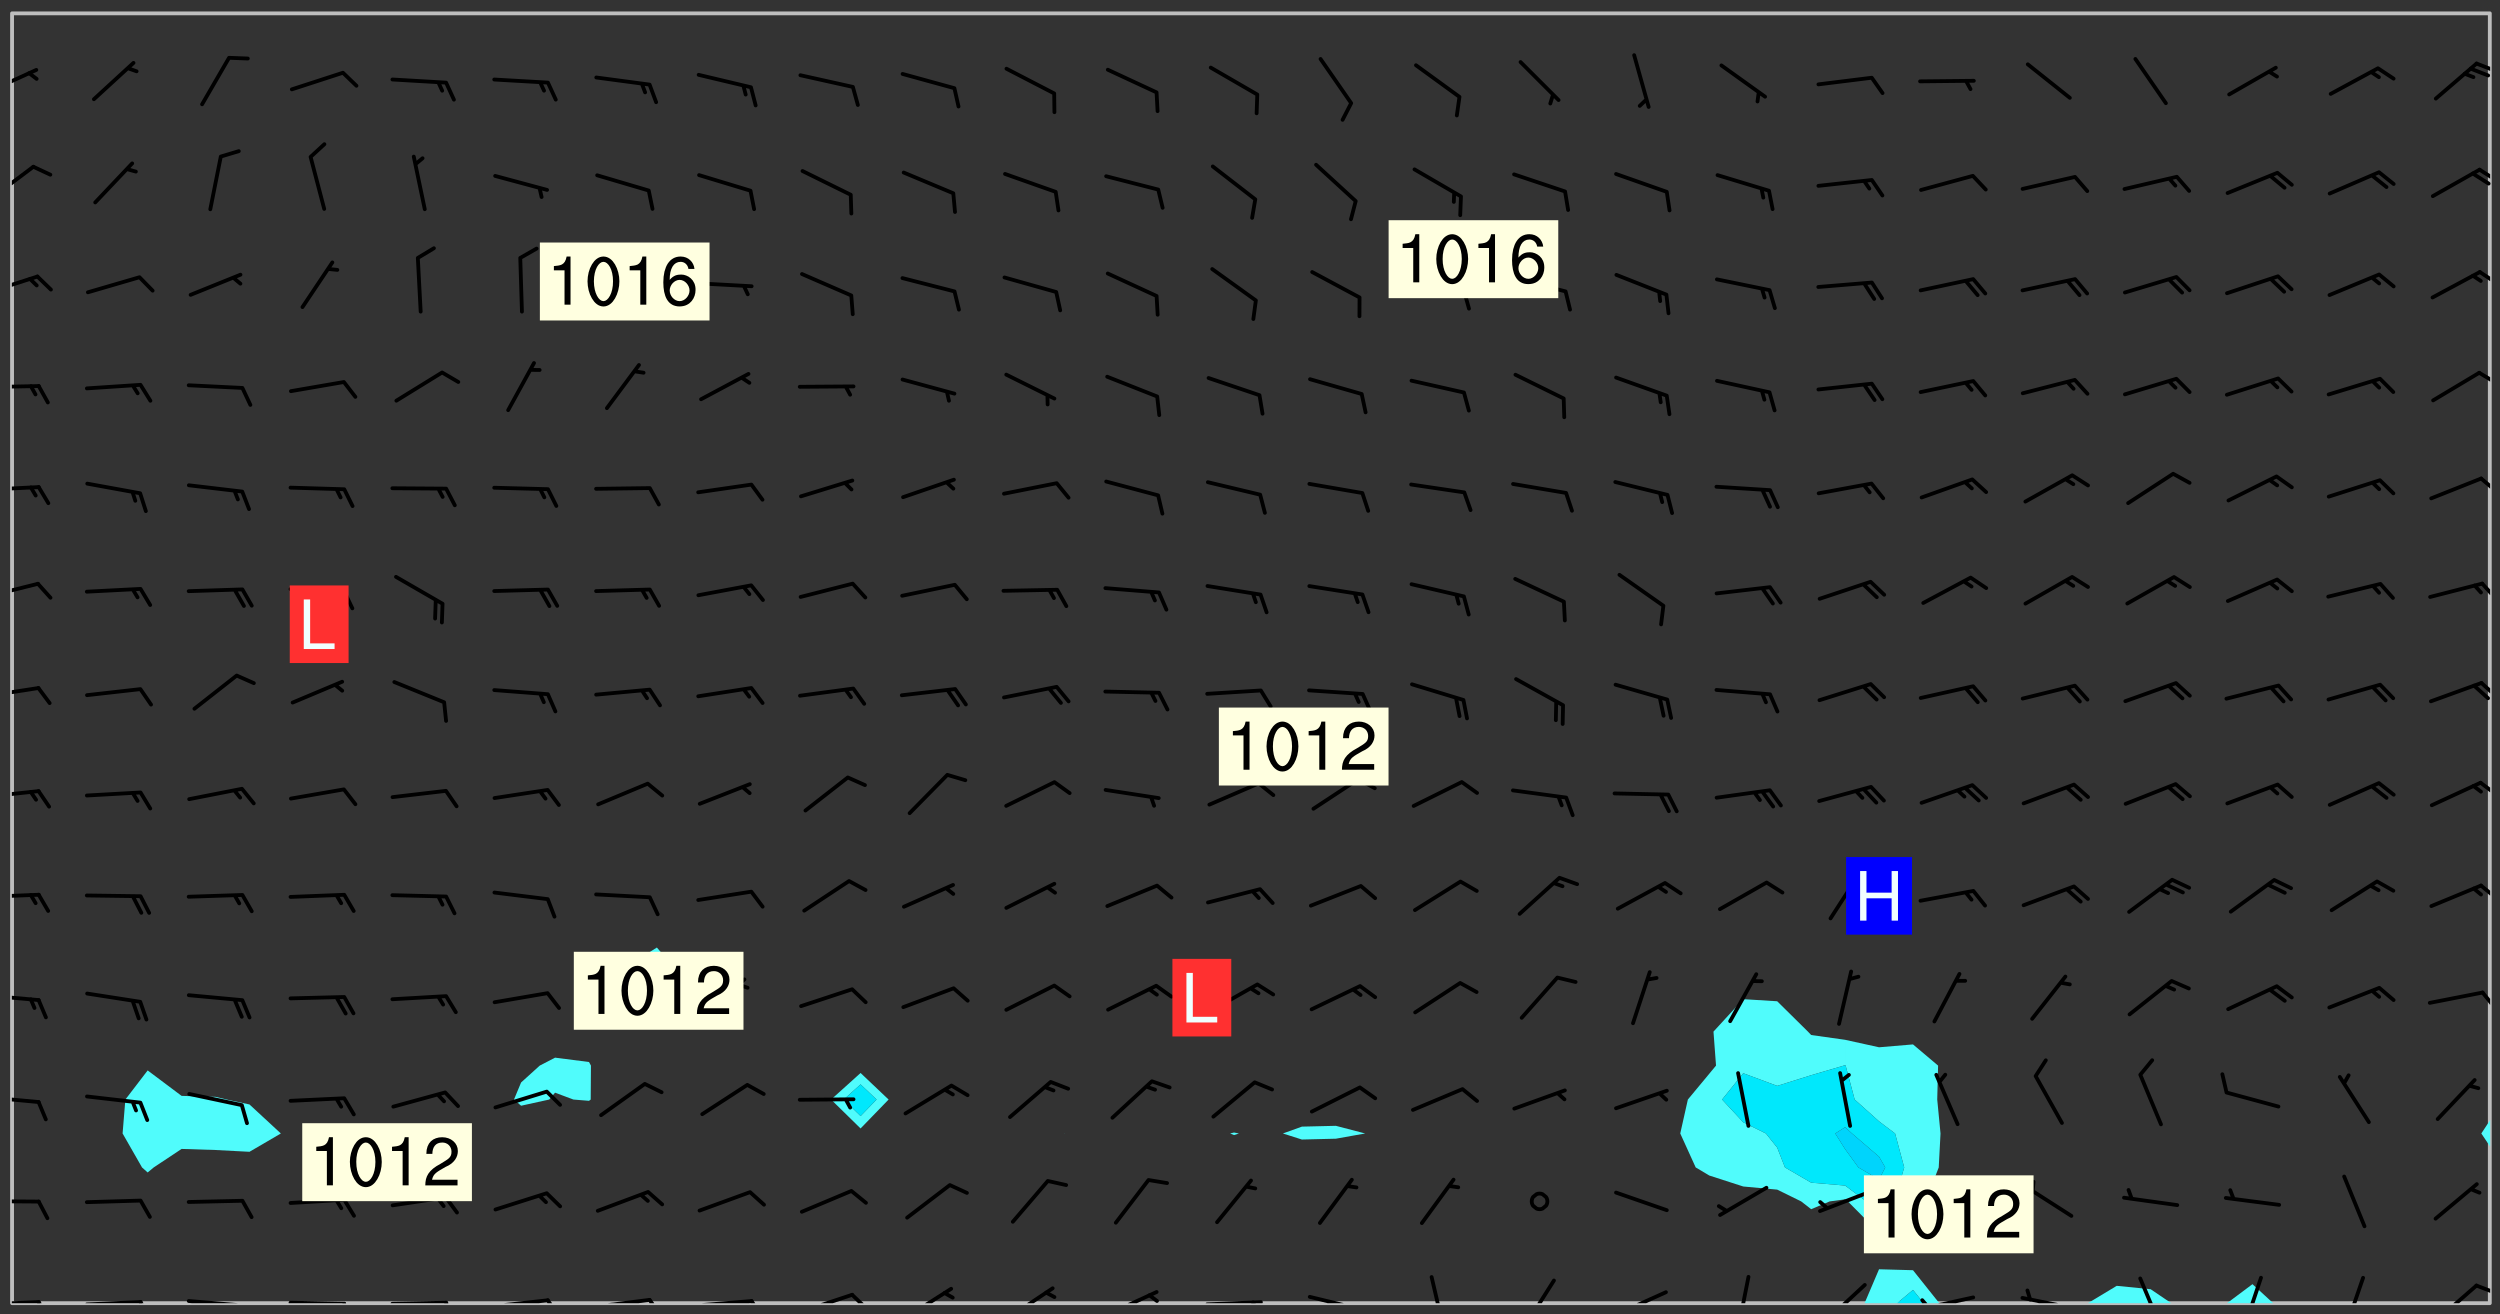 <svg xmlns="http://www.w3.org/2000/svg" role="img" xmlns:xlink="http://www.w3.org/1999/xlink" viewBox="142.45 309.95 326.84 171.84"><rect x="142.45" y="309.95" width="326.84" height="171.84" fill="#333333" stroke="none"/><defs><clipPath id="a"><path d="M144 311.672h1v168.656h-1zm0 0"/></clipPath><clipPath id="b"><path d="M144 311.672h324v168.656H144zm0 0"/></clipPath><clipPath id="c"><path d="M386 475h10v5.328h-10zm0 0"/></clipPath><clipPath id="d"><path d="M390 478h4v2.328h-4zm0 0"/></clipPath><clipPath id="e"><path d="M415 478h12v2.328h-12zm0 0"/></clipPath><clipPath id="f"><path d="M433 477h7v3.328h-7zm0 0"/></clipPath><clipPath id="g"><path d="M467 459h1v21.328h-1zm0 0"/></clipPath><clipPath id="h"><path d="M467 311.672h1V457h-1zm0 0"/></clipPath><clipPath id="i"><path d="M144 479h4v1.328h-4zm0 0"/></clipPath><clipPath id="j"><path d="M147 479h3v1.328h-3zm0 0"/></clipPath><clipPath id="k"><path d="M153 479h9v1.328h-9zm0 0"/></clipPath><clipPath id="l"><path d="M160 479h3v1.328h-3zm0 0"/></clipPath><clipPath id="m"><path d="M166 479h9v1.328h-9zm0 0"/></clipPath><clipPath id="n"><path d="M173 480h3v.328h-3zm0 0"/></clipPath><clipPath id="o"><path d="M180 480h8v.328h-8zm0 0"/></clipPath><clipPath id="p"><path d="M187 480h2v.328h-2zm0 0"/></clipPath><clipPath id="q"><path d="M193 480h9v.328h-9zm0 0"/></clipPath><clipPath id="r"><path d="M200 480h3v.328h-3zm0 0"/></clipPath><clipPath id="s"><path d="M206 479h9v1.328h-9zm0 0"/></clipPath><clipPath id="t"><path d="M213 479h3v1.328h-3zm0 0"/></clipPath><clipPath id="u"><path d="M220 479h8v1.328h-8zm0 0"/></clipPath><clipPath id="v"><path d="M227 479h3v1.328h-3zm0 0"/></clipPath><clipPath id="w"><path d="M233 479h8v1.328h-8zm0 0"/></clipPath><clipPath id="x"><path d="M240 479h3v1.328h-3zm0 0"/></clipPath><clipPath id="y"><path d="M246 478h9v2.328h-9zm0 0"/></clipPath><clipPath id="z"><path d="M253 478h3v2.328h-3zm0 0"/></clipPath><clipPath id="A"><path d="M260 478h8v2.328h-8zm0 0"/></clipPath><clipPath id="B"><path d="M273 478h8v2.328h-8zm0 0"/></clipPath><clipPath id="C"><path d="M287 478h7v2.328h-7zm0 0"/></clipPath><clipPath id="D"><path d="M292 479h2v1.328h-2zm0 0"/></clipPath><clipPath id="E"><path d="M300 479h8v1.328h-8zm0 0"/></clipPath><clipPath id="F"><path d="M306 479h2v1.328h-2zm0 0"/></clipPath><clipPath id="G"><path d="M313 479h8v1.328h-8zm0 0"/></clipPath><clipPath id="H"><path d="M319 480h2v.328h-2zm0 0"/></clipPath><clipPath id="I"><path d="M329 476h3v4.328h-3zm0 0"/></clipPath><clipPath id="J"><path d="M341 477h5v3.328h-5zm0 0"/></clipPath><clipPath id="K"><path d="M353 478h8v2.328h-8zm0 0"/></clipPath><clipPath id="L"><path d="M353 480h3v.328h-3zm0 0"/></clipPath><clipPath id="M"><path d="M369 476h3v4.328h-3zm0 0"/></clipPath><clipPath id="N"><path d="M380 477h7v3.328h-7zm0 0"/></clipPath><clipPath id="O"><path d="M393 479h8v1.328h-8zm0 0"/></clipPath><clipPath id="P"><path d="M393 479h2v1.328h-2zm0 0"/></clipPath><clipPath id="Q"><path d="M406 479h8v1.328h-8zm0 0"/></clipPath><clipPath id="R"><path d="M407 478h2v2.328h-2zm0 0"/></clipPath><clipPath id="S"><path d="M422 476h4v4.328h-4zm0 0"/></clipPath><clipPath id="T"><path d="M435 476h4v4.328h-4zm0 0"/></clipPath><clipPath id="U"><path d="M448 476h4v4.328h-4zm0 0"/></clipPath><clipPath id="V"><path d="M460 477h7v3.328h-7zm0 0"/></clipPath><clipPath id="W"><path d="M465 477h3v3h-3zm0 0"/></clipPath><clipPath id="X"><path d="M144 466h4v2h-4zm0 0"/></clipPath><clipPath id="Y"><path d="M144 453h4v2h-4zm0 0"/></clipPath><clipPath id="Z"><path d="M144 439h4v2h-4zm0 0"/></clipPath><clipPath id="aa"><path d="M466 439h2v3h-2zm0 0"/></clipPath><clipPath id="ab"><path d="M144 426h4v2h-4zm0 0"/></clipPath><clipPath id="ac"><path d="M466 425h2v3h-2zm0 0"/></clipPath><clipPath id="ad"><path d="M144 413h4v2h-4zm0 0"/></clipPath><clipPath id="ae"><path d="M466 412h2v3h-2zm0 0"/></clipPath><clipPath id="af"><path d="M144 399h4v3h-4zm0 0"/></clipPath><clipPath id="ag"><path d="M466 398h2v4h-2zm0 0"/></clipPath><clipPath id="ah"><path d="M144 386h4v3h-4zm0 0"/></clipPath><clipPath id="ai"><path d="M466 386h2v3h-2zm0 0"/></clipPath><clipPath id="aj"><path d="M144 373h4v2h-4zm0 0"/></clipPath><clipPath id="ak"><path d="M466 372h2v3h-2zm0 0"/></clipPath><clipPath id="al"><path d="M144 360h4v1h-4zm0 0"/></clipPath><clipPath id="am"><path d="M466 358h2v3h-2zm0 0"/></clipPath><clipPath id="an"><path d="M144 345h4v4h-4zm0 0"/></clipPath><clipPath id="ao"><path d="M466 345h2v3h-2zm0 0"/></clipPath><clipPath id="ap"><path d="M144 331h4v6h-4zm0 0"/></clipPath><clipPath id="aq"><path d="M466 331h2v3h-2zm0 0"/></clipPath><clipPath id="ar"><path d="M465 332h3v3h-3zm0 0"/></clipPath><clipPath id="as"><path d="M144 318h4v5h-4zm0 0"/></clipPath><clipPath id="at"><path d="M465 318h3v2h-3zm0 0"/></clipPath><g id="au" clip-path="url(#clip1)"><path fill="#fff" fill-opacity="0" fill-rule="evenodd" d="M0 0h1000v1000H0zm0 0"/><path fill="#d3d3d3" fill-opacity="0" fill-rule="evenodd" d="M162.152 355.867l-.234.293.059.234.117.172.176.234.293.348.113.059.117-.172.059-.234.176-.176.465-.176h.699l.234.293.289.816.059.176.176.23.352.234.699.699.172.176.234.348.234.41.289.582.41.465.23.234.234.176.117.23.176.293.172 1.164v.234l.059.289.059.117.117.117.348.41.117.172.176.176.176.234.117.172.172.352.059.234.234.406.234-.059-.176.176-.059.93h-.582l-.234-.113-.348.113-.117.117-.059.293-.059.176-.117.172-.465.293-.059.234-.059.113v.645l.059.172v.41l.059.059v.406l.059.406.117.176.059.059.23.641-.059.293v.699l-.059.582v.234l-.059.23-.055.352v1.922l.055.117h.426l-.367.117-.023.352.891 1.168 1.742.539 1.34.359v.539l.09.809.535.715 1.52.27.891-.086.09 1.164.535.18 1.16-.18 2.055-.984 1.16-.363 1.879-.176 1.695-.18-.18.719-1.516.086-1.25.09-.805.27-1.074.809.27.719.535.898-.18.625-.266.809.266 1.078.625.898.805.18 1.25-.18-.266.723.098.504.055.293v.172l.059.293v.406l.176.117.352.117h.406l.293-.176.113-.117.059-.117.117-.23.059-.176.352-.465.23-.176.176-.059.176.059.059.176.117.988.055.469.059.172.117.234.176.059.816.059h.289l.117.234.059.406.059.352v1.105l.117.293.117.348.289.699.176.352.582.754.352.176.172.059.469.234.641.465.348.234.293.176.293.055.23.062.816.348.293.176.113.172.352.352.117.176.523.641v.289l.059.352v.348l.059.352.059.289.117.059.172.059h.176l.582.234.176.117.176.289.176.234.113.234.293.23.117.117v.41l.059.055.289.234.234.117.059.117.117.172.059.117.23.234.059.176.234.059.117.059-.117.113-.059.117v.117l-.117.293-.117.289v.582l.176.117.117.059.059.117.117.117.113.059.176.348.059.352.059.406v.176l-.059.176-.117.699v.172l.117.176.293.293h.406l.176.117.117.172.117.293v.234h-.527l-.23-.234h-.234l-.176.059-.059.699.059.348.117.176.176.41.117.23.289.469.176.055h.523l.234.059.758.641.059.293v.234l.059.059.23.348v.352l-.117.172v.293l.293.289.293.176.172.059.293.176.293.117.582.406.289.234.293.176.219.16.016.012.23.176.641.523.176.234.117.176.176.176.113.172v.641l.117.176.469.117.582.117.234.059.23.113.293.117.113.059.586.352.289.172.176.062.176.055.176.059.699.352.289.176.234.055.289.176.234.117.641.406.293.117.172.059.234.059.41.059.23.059.234.117.059.172-.41.176.469.059.059.293.113.234.176.055.234.059.176.059.406.117.641.234.117.172.059.234v.176l-.059.117-.059.406.234.234.117.059.348.117.641.23.176.117.289.117.176.176.234.465.582 1.105.176.176.348.176.176.117.352.117 1.047.523.234.059.465.113.293.059.465.176.758.582.234.234.348.465.176.176.289.234.816.699.293.176.289.289.293.176.293.289.695.641.176.176.293.234.289.234.469.289.641.582.348.234.234.293.348.348.352.465.934.992.348.406.117.176.234.059.113.117.645.176.23.113.234.059.293.176.23.117.934.699.406.406.234.176.406.176.234.117.816.348.348.234.234.117.293.289.23.117.758.352.352.172.23.059.293.117.234.059.871.176h.816l.469.23.172.059.875.699.465.117.293.059.176.059.23.059.469.059.348.059.352.059.406.059h.293l.172.059v.23l.176.176h.293l.348.059.352.059.699.117h.641l.465-.234.293-.176.172-.117.41-.172.289-.176.934-.465.469-.293.523-.293.465-.172.465-.176 1.051-.465.289-.117.41-.117.289-.117.527-.176 1.516-.699.582-.348.289-.059.293-.059.348-.117.875-.23.352-.117h.113l.234-.059.875-.234.234-.059h.812l.352-.059.816-.117.172-.059.352-.055.293-.059.23-.059.816-.176.176-.059h.348l.234-.059.465-.117.758-.172.234-.059h.348l.41-.117.289-.059 1.285-.059h.289l.41-.059.23-.059h.176l.875-.117h.406l.41-.117h.348l.352-.113.871-.059h1.75l1.047.289.41.117.289.117.352.117.289.117 1.051.172.289.059h.293l.293.059.172.059.41.059.172.059.117.059h.117l.117.059.352.059h.113l.41.066 1.922.395 1.926.395 1.52.449 1.695.719 2.145.805 1.605-.719 1.43-.805 1.16-1.078 1.25-.449 3.035-.719 1.875-.359 2.145-1.348 2.234-1.254 2.5-1.258 1.695-.449 1.785-.18 1.16-.27.625.539 1.34-.27.715-.988.984-1.344.445-.18.805-.359 1.875-.539 1.785-.449 1.25-.27 1.16-.09 1.699-.09 1.961-.27 1.25-.09h.539l.625-.09h.891l2.145-.18 2.41-.18 2.59-.09 1.695.18 1.609.09 1.43.359 1.16.719 1.875.988 1.16 1.527.266.715.629.09.355.898.535.539.535 1.527 1.074.359h.535l-.805.535.09 1.707.715 2.695.891.805.895.988.715 1.258 1.785.539 1.52-.18.355 1.344 1.609-.805.98-.539.27.27.316-.215.219-.145.801.449.449-.359h.355l.535-.27.539-.719.535-.27.625-.988 1.16.449.84.371 1.395.617 1.695-.18h1.605l1.785.09.18-1.707.535-1.344.805.27.492.848.402.406-.09.539v.359l.715.449.711-.27h1.43l.359.988.445 1.258.715 1.344 1.25.629 1.695.629.715-.18.18-.539.98-.09.449.359.086 1.258-.266.629-.535.18v.539l.715.984.266.539.984.988.801 1.078-.266.359-.09.898-.625 2.332-.355 2.066-.09 1.793-.18.719-.09.539v1.438l-.98 1.883-.359 1.707-.535.898-.805 1.168-.266.539 2.055 1.254.086.359-.355.539-.09-.18v.809l.09 1.438-.445.715-1.074.094-.266.715.535.898.805.719 1.16.809 1.34.27.445.359-.355.449-1.789-.09-1.25-.449-.715-.719-.625-.09-.176 3.59-.188 1.309h89.359V311.703h-55.27v49.082l.762.125 3.289.543 2.023 2.836v2.754l2.352.332 2.348.332h4.051l-1.379 4.16-2.023.707-2.023.703-.543.344-2.594 1.617-.188.117-2.023-2.078-.73-2.742-2.672-2.078-1.375-3.5-.066-.082-1.957-2.672 2.75-1.418v-49.082H294.422v91.414l.117.031.133.012.074.074.105.047.09.059.086.059.09.059.297.297.059.09.031.117.027.117.016.137-.031.117-.059.09-.059.086-.043.105-.047.102-.027.121v.145l.176.27.148.148.074.086.074.074.043.105.062.09.059.086.043.105.059.09.047.102.043.105.059.086.117.18.074.074.062.086.059.09.043.105.059.09.059.086.062.09.059.09.043.102.117.18.074.074.059.086.074.074.09.059.105.047h.148l.133-.016.133.016.102-.047.074-.074.047-.102-.016-.133v-.148l-.047-.105-.027-.117-.047-.102-.027-.121-.043-.102-.062-.09-.043-.102-.043-.105-.031-.117-.016-.133-.012-.137.086-.059.059-.086.121-.031.043.105.016.133v.117l.059.102.059.09.09.059.148.148.059.09.043.105-.012.102.086.059.105.047.086.059.09.059.074.074-.117.027-.105.047-.086.059-.074.074-.059.09-.062.086-.027.121-.047.102-.043.105-.031.117-.012.133-.016.133v.148l.027.117.047.105.043.102.059.09.074.074.09.059.074.074.09.059.059.09.043.105.047.102.117.031.133.016h.148l.117-.031.105.043.043.105.047.102.027.121L299.5 410l.027.117.031.121.027.117.105.043.102.047.133-.016.148.148.062.086.074.074.07.074.09.062.105.043.102.043.117.031.137.016.117-.031.074-.074.027-.117-.012-.133-.031-.121-.027-.117.043-.105h.117l.09.062.117.027h.148l.133.016h.148l.133.016.133-.016h.148l.133-.016.133-.012.137.012.117-.027.133-.016.191-.059-.059.176-.016.133-.027.121-.016.133-.059.086-.133.016-.105.047-.105.043-.117.031-.117.027-.266.031h-.148l-.133.016-.074.074.059.086.148.148.117.18.074.07.09.062.09.059.086.059.09.059.102.043.105.062.105.043.086.059.105.047.102.043.18.117.059.09-.043.102-.047.105.016.133.223.223.059.09.043.102.031.121.043.102.016.133.031.117.012.137.031.117.148.148.102.043.105.043.117.031.133.016.137.016h.117l.117-.031.09-.059.043-.105.047-.102.043-.105.031-.117.012-.133v-.148l-.012-.133-.016-.133-.031-.117-.043-.105-.047-.105-.043-.102-.043-.105-.016-.133.016-.133.027-.117.031-.117.027-.121.047-.102.09-.059.086-.062.074-.074.09-.059.223-.223.059-.086.074-.074.117-.18.059-.086v-.148l-.074-.074-.102-.047-.105-.043-.102-.043-.059-.09-.047-.105-.027-.117.09-.059.117-.031.102-.043.18-.117.148-.148.012-.133-.012-.105-.09-.059-.133.016h-.148l-.133.016-.133-.016-.121-.031-.086-.059-.074-.074-.059-.09-.062-.086-.117-.18-.059-.086.031-.121.086-.059.121-.031.059-.086v-.121l-.031-.117-.059-.09-.059-.086-.047-.105-.027-.117-.016-.133.059-.09.074-.074.09-.059.117-.18.074-.074.059-.086.148-.148.121-.031.133-.016.133.016.074.074.043.105.016.133-.031.117-.117.031-.133.012-.148.148-.043.105-.047.102-.027.121-.031.117v.148l.031.117.043.105.059.09.074.07.074.074.117.031.121.027.117-.027.133-.016h.117l.09.059.074.074.047.105.059.086.102.047.133.016.105.043.086.059-.012.105-.074.074-.18.117-.059.09-.09.059-.07.074-.074.074-.062.09-.027.117-.016.133.016.133-.016.133v.148l.016.133.027.117.031.121.074.074.09.059.086.059.09.059.117.031v.086l-.102.047-.09.059-.266.031-.117.027h-.148l-.105.043-.102.047-.059.09-.062.234-.012.133-.031.121-.016.133v.293l-.012.133.012.137.016.133.133.016.133.012.121.031.086.059.074.074.047.105.043.102.016.133v.445l-.016.133v.445l.031.266.027.117.016.133.031.117.086.211.031.266v.148l-.031.117-.027.117-.031.121-.027.117-.031.117-.031.121-.012.133-.016.133.09.059.117-.031.102.016.047.105-.031.266v.441l-.043.105-.047.105-.043.102-.043.105-.059.086-.031.121-.043.117-.031.117-.016.133.016.133.059.09.105.047.086.059.059.086-.012.137-.031.117-.043.102v.445l-.016.133v.148l-.031.117-.043.105-.027.117-.047.105-.043.102-.031.121-.027.117-.031.133-.031.117-.027.117-.043.105-.031.117-.031.121-.012.133-.016.133v.297l.027.117v.148l.047.398.027.117.059.09.121.031h.148l.133-.016.059.09v.117l-.059.09-.09.059-.102.043-.105.047-.09.059-.086.059-.137.016-.117-.031-.133-.016-.102.047-.062.086-.012.137-.016.133-.031.117-.027.117-.016.133-.031.121v.297l.016.133.031.117v.148l.012.133v.148l-.027.117-.047.102-.027.121-.031.117-.059.09-.074.074-.102.043-.105.047-.117.027-.121.031-.102-.047.059-.086.105-.047.027-.117.031-.117.027-.121.031-.117v-.148l.016-.133-.031-.117-.043-.105-.105.016-.074.074-.102.043-.09.062-.074.074-.043.102-.016.133-.031.117L304.25 426l-.031.117-.027.117-.031.121-.027.117-.031.117-.043.105-.09.059h-.09l-.117-.031-.031-.086.016-.137-.031-.117v-.148l-.012-.133v-.148l-.062-.234-.027-.121-.043-.102-.047-.105-.059-.086-.059-.09-.043-.105-.062-.086-.148-.148-.07-.074-.105-.047-.105-.043-.102-.043-.297-.297-.09-.074-.086-.059-.105-.043-.09-.062-.086-.059-.105-.043-.09-.059-.086-.062-.074-.07-.105-.047-.086-.059-.105-.043-.09-.062-.102-.043-.105-.043-.086-.059-.105-.047-.105-.043-.102-.047-.09-.059-.102-.043-.105-.043-.09-.062-.117-.027-.133-.016-.133.016H299.75l-.133.016-.117-.031-.09-.059-.074-.074-.09-.059-.102-.047h-.148l-.121-.027-.102-.043-.074-.074-.117-.18-.09-.059-.102-.043-.09-.062-.105-.043-.09-.059-.086-.059-.105-.047-.059-.086-.059-.09-.043-.105-.047-.102-.074-.074-.086-.059-.074-.074-.09-.059-.223-.223-.043-.105-.031-.266.105-.043h.145l.105.043.074.074.09.059.086.059.105.047.09.059.148.148.07.074.148.148.062.086.074.074.086.059.074.074.09.062.09.059.086.059.27.176.102.047.105.043.102.043.047-.074.059-.086.074-.074.07-.074.105.043.074.074.059.09.043.102.047.105.043.105.121.027.117-.027.074-.09.043-.105.059-.09.074-.074.105-.043.117-.027.133.012.09.059.148.148.059.09.043.105.047.102.043.105.043.102.105.047.105.043.133.016.086-.059.059-.09.074-.074.105-.043.117.027.105.047.102.043.105.043.102.047.18.117v.117l-.016.133.016.133.016.137.059.086.102.047.121.027.117.031h.148l.117-.031.059-.09.18-.117.059-.09.074-.074.059-.086.117-.18.18-.117.117.031.09.059.043.074-.016.133v.117l.09.059h.148l.133-.016.133-.012.266-.031.105-.043.117-.031.121-.027.074-.074.07-.074.062-.09-.016-.105-.047-.102-.102-.043-.105-.016-.117.027-.266.031h-.148l-.074-.074-.09-.059-.117-.031-.117-.027-.133-.016h-.148l-.133.016h-.297l-.105-.047-.148-.148-.043-.102-.059-.09.223-.223.086-.059.105-.043.117-.031.133-.016.133.016.137.016.102.043.133-.012.09-.062.102-.043.062-.09-.047-.102-.09-.059-.117-.031-.102-.043-.059-.09-.062-.09v-.117l.016-.133.105-.047.074-.07v-.121l-.09-.059-.031-.117.09-.059.074-.074.043-.105.059-.09.047-.102.016-.133v-.148l-.047-.105-.043-.102-.09-.059-.133-.016-.102-.043-.137-.016-.117-.031h-.445l-.133-.016-.133-.012-.133-.016-.117-.031h-.148l-.133-.016-.133-.012-.266-.031-.121-.043-.086-.059-.074-.074v-.148l.012-.133.105-.047.102-.043.133-.016h.152l.133-.016h.293l.121.031.102.043.09.059.234.062.121-.047.09-.059.102-.043.133-.016.105.043.102.047.133.012.121-.027h.145l.121-.031.117-.027.105-.047.074-.074.086-.059.148-.148.059-.086.047-.105.027-.117.016-.105-.102-.043-.09-.059-.117-.031-.105-.043-.09-.062-.074-.086-.074-.074-.102-.043-.105-.047-.102-.043-.059-.09-.047-.102-.086-.211-.062-.086-.059-.09-.074-.074-.086-.059h-.27l-.117.031-.09.059-.102.043-.133.016-.105-.016-.027-.117-.062-.09-.117-.031-.102-.043-.148-.148-.031-.117-.016-.105.074-.074.18-.117.117-.027.117-.031.137.016.102.043.105.043.102.047.105.043.117.031.133.016.117.027.133.016.105-.016.09-.059-.074-.074-.105-.043-.074-.074-.074-.09-.148-.148-.086-.059-.09-.059-.074-.074-.09-.059-.102-.047-.121-.027-.102-.047-.105-.043-.117-.031-.102-.043-.121-.031h-.148l-.117.031-.105.043-.086.062-.18.117-.086.059-.09.059-.105.047-.086.059-.105.043-.102.043-.105.047-.074.074-.059.09-.059.086-.047.105-.059.086-.074.074-.133-.012-.117-.031h-.117l-.074.074-.09.059-.074.074-.09.059-.086.059-.105.047-.102.043-.137.016-.102-.043-.148-.148-.105-.047h-.086l-.105.047-.102.043-.121.031-.117-.031-.074-.074v-.117l.031-.121.074-.07.059-.09.074-.074.117-.031.105-.043h.293l.133-.016.137-.016.102-.043.09-.059.102-.047.09-.059.133-.012.09.059.133.012.09-.059.086-.059.105-.043.09-.059.086-.062.09-.059.148-.148.059-.086.059-.09.105-.043.133-.016.117.027.121.031.059-.059.059-.09.031-.266.027-.117.105.012.133.016.102-.043.09-.059.059-.09.074-.074.059-.09.047-.102.012-.133-.012-.133-.047-.105-.148-.148-.059-.09-.059-.086-.043-.105v-.445l.016-.133v-.148l.012-.133-.059-.059-.09.059-.102-.043-.18-.117-.086-.059-.062-.09-.059-.09-.074-.074-.086-.059-.121.031-.102.012-.105.047-.086.059-.105.043-.148.148-.09.059-.086.059-.09.062-.105.043-.133.016v-.121l.105-.043.117-.031.074-.07.043-.105v-.148l-.027-.117-.148-.148-.133-.016h-.148l-.117.031-.105.043-.102.043-.09.062-.117.027-.074-.074.012-.133-.043-.102-.043-.105-.09-.059-.117.027-.121.031-.117.031-.102.043-.121.031-.102.043-.105.043-.09.059-.102.016v-.117l.016-.133-.059-.09-.074.043-.148.148-.059.09-.074.074-.047.105-.043.102-.074.074-.059.09-.074.074-.059.086-.074.074-.09.062-.074.07-.074.074-.102.016-.133.016-.105-.043v-.121l.148-.148.043-.102.059-.09.047-.102.043-.105.059-.09.031-.117.043-.102.031-.121.027-.117.047-.105.043-.102.043-.105.074-.07.09-.062.09-.059.102-.043h.297l.266-.031.105-.043-.074-.074-.117-.031-.105-.043-.09-.059-.102-.047-.09-.059-.102-.043-.105-.043-.09-.062-.086-.059-.105-.043-.102-.043-.121-.031-.117-.031-.102-.043L297.5 410.25l-.102-.043-.09-.059-.043-.105-.016-.133.102-.043.133-.016.137.016.133-.016.102-.043.059-.09.016-.105-.09-.059-.074-.074-.102-.043-.09-.059-.148-.148-.043-.105-.016-.133v-.293l-.059-.09-.09-.059-.074-.074-.043-.105-.031-.117-.059-.09-.074-.074-.117-.027-.074-.074-.09-.059-.09-.062-.086-.059-.074-.074-.059-.086-.047-.105-.086-.059-.148-.148-.195-.059-.133.016-.102.043-.074.074-.047.102-.043.105-.059.09-.059.086-.297.297-.09.059h-.086l-.062-.086-.043-.105.031-.117.059-.09.027-.117-.012-.133-.09-.062-.105.047-.117.027-.117.031-.27.176-.102.047-.117.027-.105.047-.09.059-.102.043-.059-.086-.047-.105.016-.133.047-.105.07-.074.074-.07.059-.09v-.148l-.043-.105h-.238l-.102.047-.031.117-.027.117-.031.121-.074.043-.133.016-.074-.047-.043-.102-.043-.105-.047-.102-.043-.105-.121.031-.102.043-.133.016-.117.031-.105.043-.09.059-.102.047-.121.027-.133.016-.102-.043-.059-.09-.047-.105-.043-.102-.043-.105v-.117l.059-.09.086-.059.18-.117.102-.047.105-.043.105-.059.102-.043.09-.062.102-.043.105-.059.102-.047.09-.059.105-.043.102-.043.09-.062.102-.043.137-.016.117.031.102.043.121.031.102.043.105.047.102.043.105.043.102.047.105.043.102.043.105.047.086.059.105.043.117.031.105.043.102.047.09.059.105.043.102.043.105.047.117.027.102.047.121.027h.148l.086-.059.016-.102.059-.09-.027-.117-.074-.074-.117-.18-.074-.074-.09-.074-.18-.117-.086-.059-.105-.043-.102-.047-.27-.176-.059-.09-.074-.074-.059-.09-.043-.102-.031-.117-.016-.137v-.562l-.012-.133-.016-.133-.031-.117-.016-.133-.012-.133-.031-.121-.223-.223-.059-.086-.016-.105.031-.117.133-.016v-91.414H172.992v1.453l-.059.234-.352 1.051-.172.523-.117.348-.176.41-.117.172-.234.293-.23.059h-.352l-.117.059-.23.406v.293l.117.176.23.23.117.234.641.758.293.465.176.234.23.352.234.348.641.816.176.465.172.41.117.695.176.469.117 1.398.059.465v.875l.117 1.047v4.781l-.059.465-.352 1.281-.176.523-.113.41-.352.93L172.934 336l-.234.582-.117.176-.172.348-.176.406-.352.816-.059.293-.113.293-.117.289-.059.176-.117.875-.059.406-.059.117-.059.176-.059.172-.23.527-.117.172v.234l-.117.234-.059.172-.176.586v.289l-.059.176v.293l-.059.113-.059.527v.172l-.055.234v2.621l-.176.816-.117.176-.176.234-.117.172-.113.234-.586.934-.23.289-.293.465-.176.234-.289.352-.352.699-.113.23-.176.41-.176.23-.406.527-.816.699-.293.172-.289.234-.176.117-.176.176-.523.406-.527.176-.172.176-.234.055-.641.176h-.758m12.211 31.023l-1.074.449.359.895 1.25-.715.445-.539-.98-.09"/><path fill="#d3d3d3" fill-opacity="0" fill-rule="evenodd" d="M201.508 416.598h-.895l.449.629.98.359.805-.09.445-.988-.176.09-.715-.355-.895.355m154.621 59.07l-.059-.523v-.293l.113-.293.059-.23.469-.469h.113l.117-.113.117-.059h.176l.234-.059h.348l.234.059.117.059.23.172.059.176.117.582v.293l-.117.176-.172.289-.176.176-.527.523-.23.234-.117.059h-.176l-.117-.059-.406-.293-.176-.117-.117-.059-.059-.113-.055-.117m6.641-10.957l-.059-.172v-1.109l.059-.172.176-.059.172-.059h.176l.234-.059.117.059.059.699-.059.172-.117.176-.117.059-.234.523-.113.059h-.234l-.059-.117m9.613-14.391l-.117-.176v-.699l.293-.875.117-.172.176-.352.113-.23.117-.293.352-.758.117-.23.172-.234h.176l.117-.059h.641l.117.059.234.234.172.113.352.293.117.117.113.176v.113l.117.059.117.117v.699l-.059.176v.23l-.059.176-.348 1.051-.117.23-.117.234-.117.059-.23.234-.641.289h-.875l-.41-.117-.641-.465"/><path fill="none" stroke="#bebebe" stroke-linecap="round" stroke-linejoin="round" stroke-miterlimit="10" stroke-width=".5" d="M467.957 311.695H144.027v168.625h323.93v-168.625"/><g clip-path="url(#a)"><path fill="#fff" fill-opacity="0" fill-rule="evenodd" d="M144 475.891v4.438h.004H144V311.672h.004H144v164.219"/></g><g clip-path="url(#b)"><path fill="#fff" fill-opacity="0" fill-rule="evenodd" d="M144.004 480.328V311.672h17.75v138.223l-2.914 3.805-.363 4.438 2.539 4.438.738.66.793-.66 3.645-2.418 4.438.141 4.438.234 4.102-2.395-4.102-3.793-2.992-.645-1.445-.352-4.438-.125-4.438-3.328V311.672h53.262v136.551l-2.004 1.039-2.438 2.207-.93 2.23.93.809 3.68-.809.762-.898 2.398.898 2.039.168.223-.168.031-4.438-.254-.469-4.438-.57V311.672h13.312v122.152l-3.391 2.121.609 4.438 2.781 1.867 4.438-1.625.289-.242-.289-.203-2.633-4.234-1.805-2.121V311.672h26.629v138.555l-3.855 3.473 3.855 3.781 3.664-3.781-3.664-3.473V311.672h26.633v146.457l-.027.008.027.012.078-.012-.078-.008V311.672h22.191v146.34l-.508.125.508.207.645-.207-.645-.125V311.672h13.316v145.465l-4.441.105-2.488.895 2.488.793 4.441-.109 3.832-.684-3.832-1V311.672h53.258v128.906l-3.891 4.242.332 4.441-.879 1.062-2.801 3.375-.996 4.438 2.016 4.438 1.781 1.059 4.438 1.434 4.438.41 3.133 1.539 1.309 1.02 2.422-1.02 2.016-.27.355.27 4.082 4.113 4.438-2.105 1.648-2.008 1.715-4.441.234-4.438-.43-4.438.113-4.438-3.281-2.77-4.438.375-4.438-.977-4.438-.625-.422-.445-4.02-3.969-4.438-.273V311.672h97.641v144.723l-1.148 1.742 1.148 1.707v20.484h-28.355l-2.711-2.492-3.336 2.492h-7.277l-2.699-1.832-4.438-.441-3.77 2.273h-19.422l-3.441-4.316-4.418-.121-.02-.008-.004.008-1.891 4.438H144.004"/></g><path fill="#50fcfc" fill-rule="evenodd" d="M161.016 462.574l-2.539-4.438.363-4.438 2.914-3.805 4.438 3.328 4.438.125 1.445.352 2.992.645 4.102 3.793-4.102 2.395-4.438-.234-4.438-.141-3.645 2.418-.793.66-.738-.66m49.559-8.066l-.93-.809.93-2.23 2.438-2.207 2.004-1.039 4.438.57.254.469-.031 4.438-.223.168-2.039-.168-2.398-.898-.762.898-3.68.809m14.973-14.125l-.609-4.438 3.391-2.121 1.805 2.121 2.633 4.234.289.203-.289.242-4.438 1.625-2.781-1.867m29.41 17.098l-3.855-3.781 3.855-3.473v1.488l-2.203 1.984 2.203 2.16 2.094-2.16-2.094-1.984v-1.488l3.664 3.473-3.664 3.781"/><path fill="#00e8fc" fill-rule="evenodd" d="M254.957 455.859l-2.203-2.16 2.203-1.984 2.094 1.984-2.094 2.16"/><path fill="#50fcfc" fill-rule="evenodd" d="M281.59 458.148l-.027-.012.027-.008.078.008-.078.012m22.191.195l-.508-.207.508-.125.645.125-.645.207m8.875.586l-2.488-.793 2.488-.895 4.441-.105 3.832 1-3.832.684-4.441.109m51.48 3.645l-2.016-4.438.996-4.438 2.801-3.375.879-1.062-.332-4.441 3.891-4.242 4.438.273 4.02 3.969.422.445 4.438.625v3.324l-.168.047-4.27 1.258-4.441 1.395-4.438-1.652-2.766 3.438 2.766 2.977 2.961 1.461 1.477 1.848 1.016 2.59 3.426 1.992 4.438.379 2.773 2.07 1.664 1.68 1.996-1.68 1.293-4.441-1.191-4.438-2.098-1.586-3.188-2.852-1.18-4.438-.07-.047v-3.324l4.438.977 4.438-.375 3.281 2.77-.113 4.438.43 4.438-.234 4.438-1.715 4.441-1.648 2.008-4.438 2.105-4.082-4.113-.355-.27-2.016.27-2.422 1.02-1.309-1.02-3.133-1.539-4.438-.41-4.438-1.434-1.781-1.059"/><path fill="#00e8fc" fill-rule="evenodd" d="M370.355 456.676l-2.766-2.977 2.766-3.438 4.438 1.652 4.441-1.395 4.27-1.258.168-.047v8.102l-1.289.82 1.289 2.047 1.738 2.391 2.699 1.586.809-1.586-.809-1.402-3.535-3.035-.902-.82v-8.102l.07.047 1.18 4.438 3.188 2.852 2.098 1.586 1.191 4.438-1.293 4.441-1.996 1.68-1.664-1.68-2.773-2.07-4.438-.379-3.426-1.992-1.016-2.59-1.477-1.848-2.961-1.461"/><path fill="#00d4fc" fill-rule="evenodd" d="M383.672 460.184l-1.289-2.047 1.289-.82.902.82 3.535 3.035.809 1.402-.809 1.586-2.699-1.586-1.738-2.391"/><g clip-path="url(#c)"><path fill="#50fcfc" fill-rule="evenodd" d="M386.215 480.328l1.891-4.438.004-.008.02.008 4.418.121 3.441 4.316h-2.051l-1.391-1.742-2.094 1.742h-4.238"/></g><g clip-path="url(#d)"><path fill="#00e8fc" fill-rule="evenodd" d="M390.453 480.328l2.094-1.742 1.391 1.742h-3.484"/></g><g clip-path="url(#e)"><path fill="#50fcfc" fill-rule="evenodd" d="M415.41 480.328l3.77-2.273 4.438.441 2.699 1.832h-10.906"/></g><g clip-path="url(#f)"><path fill="#50fcfc" fill-rule="evenodd" d="M433.594 480.328l3.336-2.492 2.711 2.492h-6.047"/></g><path fill="#50fcfc" fill-rule="evenodd" d="M467.996 459.844l-1.148-1.707 1.148-1.742v3.449"/><g clip-path="url(#g)"><path fill="#fff" fill-opacity="0" fill-rule="evenodd" d="M467.996 480.328H468v-20.48 20.48h-.004"/></g><path fill="#50fcfc" fill-rule="evenodd" d="M467.996 456.395v3.449l.004.004v-3.457l-.004.004"/><g clip-path="url(#h)"><path fill="#fff" fill-opacity="0" fill-rule="evenodd" d="M467.996 311.672H468v144.719-144.719h-.004"/></g><g clip-path="url(#i)"><path fill="none" stroke="#000" stroke-linecap="round" stroke-linejoin="round" stroke-miterlimit="10" stroke-width=".5" d="M147.512 480.172l-7.023.312"/></g><g clip-path="url(#j)"><path fill="none" stroke="#000" stroke-linecap="round" stroke-linejoin="round" stroke-miterlimit="10" stroke-width=".5" d="M147.512 480.172l1.246 2.113"/></g><g clip-path="url(#k)"><path fill="none" stroke="#000" stroke-linecap="round" stroke-linejoin="round" stroke-miterlimit="10" stroke-width=".5" d="M160.824 480.172l-7.02.312"/></g><g clip-path="url(#l)"><path fill="none" stroke="#000" stroke-linecap="round" stroke-linejoin="round" stroke-miterlimit="10" stroke-width=".5" d="M160.824 480.172l1.25 2.113"/></g><g clip-path="url(#m)"><path fill="none" stroke="#000" stroke-linecap="round" stroke-linejoin="round" stroke-miterlimit="10" stroke-width=".5" d="M174.133 480.621l-7.004-.582"/></g><g clip-path="url(#n)"><path fill="none" stroke="#000" stroke-linecap="round" stroke-linejoin="round" stroke-miterlimit="10" stroke-width=".5" d="M174.133 480.621l.969 2.254"/></g><g clip-path="url(#o)"><path fill="none" stroke="#000" stroke-linecap="round" stroke-linejoin="round" stroke-miterlimit="10" stroke-width=".5" d="M187.457 480.398l-7.023-.141"/></g><g clip-path="url(#p)"><path fill="none" stroke="#000" stroke-linecap="round" stroke-linejoin="round" stroke-miterlimit="10" stroke-width=".5" d="M187.457 480.398l1.109 2.188"/></g><g clip-path="url(#q)"><path fill="none" stroke="#000" stroke-linecap="round" stroke-linejoin="round" stroke-miterlimit="10" stroke-width=".5" d="M200.773 480.262l-7.027.137"/></g><g clip-path="url(#r)"><path fill="none" stroke="#000" stroke-linecap="round" stroke-linejoin="round" stroke-miterlimit="10" stroke-width=".5" d="M200.773 480.262l1.195 2.141"/></g><g clip-path="url(#s)"><path fill="none" stroke="#000" stroke-linecap="round" stroke-linejoin="round" stroke-miterlimit="10" stroke-width=".5" d="M214.066 479.945l-6.984.766"/></g><g clip-path="url(#t)"><path fill="none" stroke="#000" stroke-linecap="round" stroke-linejoin="round" stroke-miterlimit="10" stroke-width=".5" d="M214.066 479.945l1.383 2.027"/></g><g clip-path="url(#u)"><path fill="none" stroke="#000" stroke-linecap="round" stroke-linejoin="round" stroke-miterlimit="10" stroke-width=".5" d="M227.375 479.891l-6.973.875"/></g><g clip-path="url(#v)"><path fill="none" stroke="#000" stroke-linecap="round" stroke-linejoin="round" stroke-miterlimit="10" stroke-width=".5" d="M227.375 479.891l1.414 2.008"/></g><g clip-path="url(#w)"><path fill="none" stroke="#000" stroke-linecap="round" stroke-linejoin="round" stroke-miterlimit="10" stroke-width=".5" d="M240.707 480.043l-7.004.57"/></g><g clip-path="url(#x)"><path fill="none" stroke="#000" stroke-linecap="round" stroke-linejoin="round" stroke-miterlimit="10" stroke-width=".5" d="M240.707 480.043l1.324 2.066"/></g><g clip-path="url(#y)"><path fill="none" stroke="#000" stroke-linecap="round" stroke-linejoin="round" stroke-miterlimit="10" stroke-width=".5" d="M253.855 479.227l-6.672 2.203"/></g><g clip-path="url(#z)"><path fill="none" stroke="#000" stroke-linecap="round" stroke-linejoin="round" stroke-miterlimit="10" stroke-width=".5" d="M253.855 479.227l1.773 1.699"/></g><g clip-path="url(#A)"><path fill="none" stroke="#000" stroke-linecap="round" stroke-linejoin="round" stroke-miterlimit="10" stroke-width=".5" d="M266.801 478.441l-5.93 3.773"/></g><path fill="none" stroke="#000" stroke-linecap="round" stroke-linejoin="round" stroke-miterlimit="10" stroke-width=".5" d="M265.938 478.992l1.066.605"/><g clip-path="url(#B)"><path fill="none" stroke="#000" stroke-linecap="round" stroke-linejoin="round" stroke-miterlimit="10" stroke-width=".5" d="M280.07 478.375l-5.84 3.906"/></g><path fill="none" stroke="#000" stroke-linecap="round" stroke-linejoin="round" stroke-miterlimit="10" stroke-width=".5" d="M279.223 478.941l1.078.582"/><g clip-path="url(#C)"><path fill="none" stroke="#000" stroke-linecap="round" stroke-linejoin="round" stroke-miterlimit="10" stroke-width=".5" d="M293.66 478.863l-6.387 2.934"/></g><g clip-path="url(#D)"><path fill="none" stroke="#000" stroke-linecap="round" stroke-linejoin="round" stroke-miterlimit="10" stroke-width=".5" d="M292.73 479.289l.977.746"/></g><g clip-path="url(#E)"><path fill="none" stroke="#000" stroke-linecap="round" stroke-linejoin="round" stroke-miterlimit="10" stroke-width=".5" d="M307.293 480.188l-7.023.285"/></g><g clip-path="url(#F)"><path fill="none" stroke="#000" stroke-linecap="round" stroke-linejoin="round" stroke-miterlimit="10" stroke-width=".5" d="M306.27 480.227l.621 1.059"/></g><g clip-path="url(#G)"><path fill="none" stroke="#000" stroke-linecap="round" stroke-linejoin="round" stroke-miterlimit="10" stroke-width=".5" d="M320.508 481.16l-6.824-1.664"/></g><g clip-path="url(#H)"><path fill="none" stroke="#000" stroke-linecap="round" stroke-linejoin="round" stroke-miterlimit="10" stroke-width=".5" d="M319.516 480.918l.305 1.188"/></g><g clip-path="url(#I)"><path fill="none" stroke="#000" stroke-linecap="round" stroke-linejoin="round" stroke-miterlimit="10" stroke-width=".5" d="M331.211 483.75l-1.598-6.844"/></g><g clip-path="url(#J)"><path fill="none" stroke="#000" stroke-linecap="round" stroke-linejoin="round" stroke-miterlimit="10" stroke-width=".5" d="M341.844 483.297l3.762-5.938"/></g><g clip-path="url(#K)"><path fill="none" stroke="#000" stroke-linecap="round" stroke-linejoin="round" stroke-miterlimit="10" stroke-width=".5" d="M353.836 481.77l6.41-2.883"/></g><g clip-path="url(#L)"><path fill="none" stroke="#000" stroke-linecap="round" stroke-linejoin="round" stroke-miterlimit="10" stroke-width=".5" d="M354.77 481.352l-.969-.754"/></g><g clip-path="url(#M)"><path fill="none" stroke="#000" stroke-linecap="round" stroke-linejoin="round" stroke-miterlimit="10" stroke-width=".5" d="M369.672 483.773l1.367-6.891"/></g><g clip-path="url(#N)"><path fill="none" stroke="#000" stroke-linecap="round" stroke-linejoin="round" stroke-miterlimit="10" stroke-width=".5" d="M381.098 482.719l5.148-4.781"/></g><g clip-path="url(#O)"><path fill="none" stroke="#000" stroke-linecap="round" stroke-linejoin="round" stroke-miterlimit="10" stroke-width=".5" d="M393.555 481.086l6.863-1.516"/></g><g clip-path="url(#P)"><path fill="none" stroke="#000" stroke-linecap="round" stroke-linejoin="round" stroke-miterlimit="10" stroke-width=".5" d="M394.555 480.867l-.797-.934"/></g><g clip-path="url(#Q)"><path fill="none" stroke="#000" stroke-linecap="round" stroke-linejoin="round" stroke-miterlimit="10" stroke-width=".5" d="M406.855 479.633l6.891 1.391"/></g><g clip-path="url(#R)"><path fill="none" stroke="#000" stroke-linecap="round" stroke-linejoin="round" stroke-miterlimit="10" stroke-width=".5" d="M407.859 479.836l-.352-1.176"/></g><g clip-path="url(#S)"><path fill="none" stroke="#000" stroke-linecap="round" stroke-linejoin="round" stroke-miterlimit="10" stroke-width=".5" d="M422.254 477.09l2.727 6.477"/></g><g clip-path="url(#T)"><path fill="none" stroke="#000" stroke-linecap="round" stroke-linejoin="round" stroke-miterlimit="10" stroke-width=".5" d="M438.043 476.996l-2.227 6.664"/></g><g clip-path="url(#U)"><path fill="none" stroke="#000" stroke-linecap="round" stroke-linejoin="round" stroke-miterlimit="10" stroke-width=".5" d="M451.391 477.008l-2.285 6.645"/></g><g clip-path="url(#V)"><path fill="none" stroke="#000" stroke-linecap="round" stroke-linejoin="round" stroke-miterlimit="10" stroke-width=".5" d="M466.211 478.02l-5.297 4.617"/></g><g clip-path="url(#W)"><path fill="none" stroke="#000" stroke-linecap="round" stroke-linejoin="round" stroke-miterlimit="10" stroke-width=".5" d="M466.211 478.02l2.293.879"/></g><g clip-path="url(#X)"><path fill="none" stroke="#000" stroke-linecap="round" stroke-linejoin="round" stroke-miterlimit="10" stroke-width=".5" d="M147.512 467.039l-7.023-.051"/></g><path fill="none" stroke="#000" stroke-linecap="round" stroke-linejoin="round" stroke-miterlimit="10" stroke-width=".5" d="M147.512 467.039l1.137 2.176m12.18-2.305l-7.023.207m7.023-.207l1.215 2.133m12.102-2.109l-7.027.16m7.027-.16l1.199 2.141m12.109-2.27l-7.016.418m7.016-.418l1.277 2.094m-2.297-2.035l.637 1.047m13.664-1.414l-6.949 1.035m6.949-1.035l1.461 1.977m-2.473-1.824l.73.984m13.473-1.684l-6.699 2.129m6.699-2.129l1.754 1.715m-2.73-1.406l.879.859m13.352-1.336l-6.578 2.465m6.578-2.465l1.84 1.625m-2.797-1.266l.922.812m13.363-1.145l-6.602 2.41m6.602-2.41l1.824 1.641m11.426-1.797l-6.477 2.723m6.477-2.723l1.902 1.551m10.969-2.32l-5.586 4.262m5.586-4.262l2.23 1.023m10.578-1.559l-4.574 5.332m4.574-5.332l2.395.535m10.77-.66l-4.273 5.582m4.273-5.582l2.422.402M306 464.289l-4.438 5.449m3.793-4.656l1.203.238m12.625-1.133l-4.176 5.652m3.566-4.828l1.215.18m12.691-1.016l-4.141 5.676M331.879 465l1.215.172m11.656 1.844l-.02-.203-.059-.191-.098-.176-.457-.375-.191-.059-.199-.02-.199.02-.191.059-.461.375-.094.176-.059.191-.02.203.02.199.059.191.094.176.461.375.191.059.199.02.199-.02.191-.059.457-.375.098-.176.059-.191.02-.199m8.973-1.152l6.637 2.301m6.965.629l6.062-3.559m-5.18 3.039l-1.043-.641m13.227.645l6.559-2.527m-5.602 2.16l-.93-.805m14.203-2.691l4.73 5.199m-4.043-4.441l.414-1.156m11.621 1.102l5.914 3.793m-5.055-3.242l.102-1.223m11.832 2.086l6.961.965m-5.949-.824l-.422-1.152m12.719 1.043l6.973.902m-5.957-.77l-.434-1.148m14.891-1.785l2.656 6.504m14.684-5.508l-5.391 4.512m4.605-3.855l1.137.461"/><g clip-path="url(#Y)"><path fill="none" stroke="#000" stroke-linecap="round" stroke-linejoin="round" stroke-miterlimit="10" stroke-width=".5" d="M147.496 454.027l-6.992-.66"/></g><path fill="none" stroke="#000" stroke-linecap="round" stroke-linejoin="round" stroke-miterlimit="10" stroke-width=".5" d="M147.496 454.027l.945 2.266m12.363-2.191l-6.98-.805m6.98.805l.898 2.281m-1.914-2.398l.449 1.141m13.828-.695l-6.871-1.461m6.871 1.461l.676 2.359m12.711-3.258l-7.016.336m7.016-.336l1.254 2.109m-2.273-2.059l.625 1.055m13.59-1.867l-6.777 1.859m6.777-1.859l1.684 1.785m-2.668-1.516l.84.895m13.43-1.27l-6.715 2.07m6.715-2.07l1.738 1.73m11.078-2.738l-5.719 4.086m5.719-4.086l2.195 1.09m11.207-.961l-5.895 3.828m5.895-3.828l2.145 1.191m11.738.691l-7.027.062m6.004-.055l.586 1.078m13.242-2.879l-6.008 3.645m6.008-3.645l2.109 1.258m-2.984-.727l1.055.629m12.793-1.633l-5.32 4.59m5.32-4.59l2.285.887m-3.062-.219l1.145.445m12.867-1.199l-5.164 4.766m5.164-4.766l2.316.809m-3.066-.117l1.156.406m13.031-.961l-5.406 4.488m5.406-4.488l2.27.934m11.48-.266l-6.277 3.156m6.277-3.156l2.004 1.418m11.414-1.199l-6.48 2.719m6.48-2.719l1.898 1.551m11.48-1.383l-6.609 2.383m5.648-2.035l.91.82m13.383-1.125l-6.645 2.293m5.676-1.957l.898.836m9.387-3.473l1.352 6.898m11.988-6.902l1.305 6.906m-1.117-5.902l.957-.766m11.43-.012l2.785 6.453M396 451.41l.766-.957m11.816.18l3.438 6.129m-3.438-6.129l1.328-2.062m12.355 1.887l2.703 6.484m-2.703-6.484l1.555-1.898m9.719 4.223l6.785 1.836m-6.785-1.836l-.547-2.391m15.355.352l3.801 5.91m-3.25-5.051l.602-1.07m16.477.617l-4.832 5.102m4.129-4.359l1.184.324"/><g clip-path="url(#Z)"><path fill="none" stroke="#000" stroke-linecap="round" stroke-linejoin="round" stroke-miterlimit="10" stroke-width=".5" d="M147.5 440.695l-7-.625"/></g><path fill="none" stroke="#000" stroke-linecap="round" stroke-linejoin="round" stroke-miterlimit="10" stroke-width=".5" d="M147.5 440.695l.953 2.262m-1.973-2.352l.477 1.129m13.828-.812l-6.941-1.078m6.941 1.078l.809 2.32m-1.816-2.477l.805 2.32m13.547-2.379l-6.996-.648m6.996.648l.945 2.266m-1.965-2.359l.949 2.266m13.398-2.586l-7.023.18m7.023-.18l1.207 2.137m-2.23-2.109l1.211 2.133m13.125-2.273l-7.016.406m7.016-.406l1.273 2.098m-2.297-2.039l.641 1.047m13.652-1.496l-6.926 1.188m6.926-1.188l1.5 1.941m11.73-2.316l-6.758 1.938m5.773-1.656l.852.883m12.637-2.594l-5.137 4.797m4.391-4.098l1.16.398m13.668.199l-6.672 2.203m6.672-2.203l1.773 1.695m11.496-1.824l-6.578 2.465m6.578-2.465l1.84 1.625m11.32-1.98l-6.27 3.172m6.27-3.172l2.008 1.414m11.32-1.391l-6.293 3.129m6.293-3.129l1.996 1.426m-2.914-.973l1 .715m13.141-1.34l-6.109 3.473m6.109-3.473l2.07 1.312m-2.961-.809l1.039.656m13.281-.945l-6.336 3.039m6.336-3.039l1.973 1.457m-2.895-1.016l.984.73m13.023-1.574l-5.883 3.844m5.883-3.844l2.148 1.184m10.555-1.891l-4.66 5.258m4.66-5.258l2.387.574m9.695-1.285l-2.191 6.68m1.871-5.707l1.211-.211m13.039-.492l-3.418 6.141m2.918-5.246l1.227.023m11.672-1.27l-1.586 6.848m1.355-5.852l1.184-.316m13.207-.363l-3.277 6.215m2.801-5.312l1.227-.004m13.102-.555l-4.348 5.523m3.715-4.719l1.207.219m13.316-.445l-5.504 4.367m5.504-4.367l2.25.98m-3.051-.344l1.125.488m13.418-.438l-6.355 2.996m6.355-2.996l1.965 1.465m-2.891-1.031l1.969 1.469m12.363-1.691l-6.539 2.57m6.539-2.57l1.867 1.594m-2.816-1.219l.93.797m13.516-.559l-6.898 1.348"/><g clip-path="url(#aa)"><path fill="none" stroke="#000" stroke-linecap="round" stroke-linejoin="round" stroke-miterlimit="10" stroke-width=".5" d="M467.012 439.711l1.543 1.902"/></g><g clip-path="url(#ab)"><path fill="none" stroke="#000" stroke-linecap="round" stroke-linejoin="round" stroke-miterlimit="10" stroke-width=".5" d="M147.512 426.926l-7.023.285"/></g><path fill="none" stroke="#000" stroke-linecap="round" stroke-linejoin="round" stroke-miterlimit="10" stroke-width=".5" d="M147.512 426.926l1.238 2.117m-2.262-2.074l.621 1.059m13.719-.91l-7.027-.098m7.027.098l1.121 2.18m-2.145-2.195l1.125 2.184m13.211-2.332l-7.023.23m7.023-.23l1.223 2.129m-2.242-2.094l.609 1.062m13.727-1.121l-7.023.277m7.023-.277l1.234 2.117m-2.258-2.078l.621 1.062m13.719-.875l-7.027-.176m7.027.176l1.098 2.195m-2.121-2.223l.551 1.098M214.062 427.5l-6.973-.863m6.973.863l.879 2.293m12.457-2.539l-7.016-.371m7.016.371l1.035 2.227m12.242-2.957l-6.941 1.09m6.941-1.09l1.477 1.961m11.301-3.352l-5.863 3.871m5.863-3.871l2.156 1.176m11.438-.664l-6.422 2.848m5.488-2.434l.965.758m13.211-1.324l-6.277 3.152m5.367-2.695l1 .711m13.336-.93l-6.5 2.676m6.5-2.676l1.891 1.566m11.578-1.098l-6.809 1.738m6.809-1.738l1.652 1.812m-2.641-1.559l.824.906m13.344-1.578l-6.535 2.574m6.535-2.574l1.867 1.594m11.16-2.172l-5.957 3.73m5.957-3.73l2.125 1.227m10.816-1.719l-5.211 4.715m5.211-4.715l2.305.832m-3.062-.148l1.152.418m13.402-.422l-6.176 3.359m6.176-3.359l2.047 1.352m-2.945-.863l1.023.676m13.156-1.227l-6.105 3.48m6.105-3.48l2.07 1.312m10.098-2.523l-3.812 5.902m3.812-5.902l2.445.207m12.418 2.102l-6.91 1.285m6.91-1.285l1.527 1.918m-2.535-1.73l.766.957m13.395-1.73l-6.586 2.457m6.586-2.457l1.836 1.629m-2.793-1.27l1.836 1.625m11.961-2.855l-5.633 4.199m5.633-4.199l2.219 1.047m-3.039-.438l2.219 1.047m-3.039-.434l1.109.523m13.867-1.719l-5.676 4.145m5.676-4.145l2.207 1.074m-3.031-.469l2.207 1.07m12.062-1.484l-5.938 3.762m5.938-3.762l2.133 1.215m-2.996-.668l1.066.605m13.391-.613l-6.492 2.684"/><g clip-path="url(#ac)"><path fill="none" stroke="#000" stroke-linecap="round" stroke-linejoin="round" stroke-miterlimit="10" stroke-width=".5" d="M466.809 425.727l1.891 1.562"/></g><path fill="none" stroke="#000" stroke-linecap="round" stroke-linejoin="round" stroke-miterlimit="10" stroke-width=".5" d="M465.863 426.117l.945.781"/><g clip-path="url(#ad)"><path fill="none" stroke="#000" stroke-linecap="round" stroke-linejoin="round" stroke-miterlimit="10" stroke-width=".5" d="M147.492 413.379l-6.984.75"/></g><path fill="none" stroke="#000" stroke-linecap="round" stroke-linejoin="round" stroke-miterlimit="10" stroke-width=".5" d="M147.492 413.379l1.379 2.031m-2.395-1.922l.688 1.016m13.66-.949l-7.016.398m7.016-.398l1.27 2.098m-2.293-2.039l.637 1.047m13.641-1.586l-6.895 1.355m6.895-1.355l1.547 1.906m-2.551-1.707l.773.953m13.559-1.074l-6.922 1.203m6.922-1.203l1.508 1.938m11.836-1.746l-6.98.82m6.98-.82l1.395 2.02m11.902-2.141l-6.945 1.062m6.945-1.062l1.469 1.969m-2.477-1.816l.73.984m13.363-1.957l-6.484 2.703m6.484-2.703l1.898 1.559m11.445-1.492l-6.543 2.566m5.59-2.191l.934.797m12.832-2.051l-5.539 4.324m5.539-4.324l2.242 1m10.77-1.34l-4.93 5.008m4.93-5.008l2.352.699m11.652.254l-6.309 3.102m6.309-3.102l1.988 1.434m11.645.652l-6.945-1.07m5.938.914l.402 1.16m13.676-2.93l-6.453 2.781m6.453-2.781l1.914 1.535m11.109-2.078l-5.871 3.863m5.871-3.863L322.184 413m11.375-.809l-6.293 3.125m6.293-3.125l1.996 1.426m11.652.605l-6.961-.941m6.961.941l.852 2.305m-1.863-2.441l.426 1.152m13.934-1.41l-7.027-.148m7.027.148l1.105 2.191m-2.129-2.211l1.105 2.188m13.199-2.73l-6.961.973m6.961-.973l1.441 1.988m-2.453-1.844l1.441 1.984m-2.453-1.844l.719.992m14.531-1.715l-6.781 1.848m6.781-1.848l1.68 1.789m-2.668-1.52l1.68 1.789m-2.664-1.52l.84.895m14.375-1.664l-6.637 2.312m6.637-2.312l1.801 1.668m-2.766-1.332l1.801 1.668m-2.766-1.332l.898.832m14.32-1.574l-6.586 2.453m6.586-2.453l1.836 1.625m-2.793-1.27l1.836 1.629m12.41-2.051l-6.535 2.582m6.535-2.582l1.867 1.594m-2.816-1.219l1.867 1.594m12.422-1.91l-6.582 2.469m6.582-2.469l1.84 1.625m-2.797-1.266l.918.812m13.277-1.359l-6.43 2.844m6.43-2.844l1.93 1.516m-2.867-1.102l1.93 1.516m12.297-1.98l-6.379 2.945"/><g clip-path="url(#ae)"><path fill="none" stroke="#000" stroke-linecap="round" stroke-linejoin="round" stroke-miterlimit="10" stroke-width=".5" d="M466.75 412.281l1.957 1.48"/></g><path fill="none" stroke="#000" stroke-linecap="round" stroke-linejoin="round" stroke-miterlimit="10" stroke-width=".5" d="M465.824 412.707l.977.742"/><g clip-path="url(#af)"><path fill="none" stroke="#000" stroke-linecap="round" stroke-linejoin="round" stroke-miterlimit="10" stroke-width=".5" d="M147.473 399.902l-6.945 1.07"/></g><path fill="none" stroke="#000" stroke-linecap="round" stroke-linejoin="round" stroke-miterlimit="10" stroke-width=".5" d="M147.473 399.902l1.469 1.969m11.863-1.828l-6.98.789m6.98-.789l1.391 2.023m11.199-3.797l-5.527 4.34m5.527-4.34l2.242.992m11.547-.184l-6.477 2.723m5.535-2.328l.949.777m13.324 1.512l-6.512-2.645m6.512 2.645l.254 2.438m13.309-3.492l-7.008-.539m7.008.539l.984 2.25m-2.004-2.328l.492 1.125m13.84-1.641l-7 .652m7-.652l1.348 2.051m-2.367-1.957l.672 1.027m13.633-1.336l-6.941 1.082m6.941-1.082l1.473 1.961m-2.48-1.805l.734.98m13.602-1.066l-6.965.938m6.965-.938l1.43 1.996m-2.445-1.859l.715.996m13.621-1.07l-6.977.816m6.977-.816l1.398 2.016m-2.414-1.898l1.398 2.02m12.887-2.422l-6.887 1.387m6.887-1.387l1.559 1.898m-2.559-1.695l1.555 1.895m12.828-1.328l-7.023-.156m7.023.156l1.105 2.191m-2.125-2.215l.551 1.098m13.781-1.371l-7.016.438m7.016-.438l1.285 2.09m12.027-1.633l-7.012-.473m7.012.473l1.004 2.238m-2.023-2.309l.5 1.121m13.691-.266l-6.723-2.047m6.723 2.047l.469 2.41m-1.449-2.707l.473 2.406m13.531-1.422l-6.141-3.418m6.141 3.418l-.051 2.453m-.844-2.949l-.047 2.453m14.562-2.695l-6.754-1.945m6.754 1.945l.508 2.402m-1.492-2.684l.508 2.398m13.918-2.805l-7.004-.57m7.004.57l.969 2.254m-1.988-2.336l.484 1.125m13.699-2.383l-6.703 2.109m6.703-2.109l1.75 1.723m-2.727-1.414l1.75 1.719m12.617-1.738l-6.855 1.531m6.855-1.531l1.598 1.863m-2.594-1.641l1.598 1.863m12.695-2.164l-6.82 1.688m6.82-1.688l1.641 1.824m-2.633-1.578l1.641 1.824m12.566-2.41l-6.617 2.367m6.617-2.367l1.812 1.652m-2.777-1.309l1.816 1.652m12.562-1.672l-6.816 1.719m6.816-1.719l1.645 1.816m-2.637-1.566l1.648 1.82m12.629-2.18l-6.758 1.938m6.758-1.938l1.703 1.766m-2.688-1.48l1.703 1.766m12.52-2.277l-6.605 2.395"/><g clip-path="url(#ag)"><path fill="none" stroke="#000" stroke-linecap="round" stroke-linejoin="round" stroke-miterlimit="10" stroke-width=".5" d="M466.863 399.242l1.824 1.645"/></g><path fill="none" stroke="#000" stroke-linecap="round" stroke-linejoin="round" stroke-miterlimit="10" stroke-width=".5" d="M465.902 399.59l1.824 1.645"/><g clip-path="url(#ah)"><path fill="none" stroke="#000" stroke-linecap="round" stroke-linejoin="round" stroke-miterlimit="10" stroke-width=".5" d="M147.41 386.273l-6.82 1.699"/></g><path fill="none" stroke="#000" stroke-linecap="round" stroke-linejoin="round" stroke-miterlimit="10" stroke-width=".5" d="M147.41 386.273l1.641 1.824m11.773-1.156l-7.02.363m7.02-.363l1.262 2.105m-2.281-2.051l.629 1.051m13.707-1.039l-7.023.23m7.023-.23l1.223 2.129m-2.242-2.094l1.219 2.129m13.117-1.898l-7.023-.301m7.023.301l1.059 2.211m-2.082-2.254l1.059 2.211m12.812-.562l-6.086-3.512m6.086 3.512l-.086 2.453m-.801-2.965l-.086 2.453m14.754-3.793l-7.023.195m7.023-.195l1.215 2.133m-2.234-2.105l1.211 2.133m13.125-2.164l-7.023.203m7.023-.203l1.215 2.129m-2.238-2.102l.609 1.066m13.672-1.641l-6.91 1.293m6.91-1.293l1.531 1.918m-2.539-1.73l.766.961m13.508-1.371l-6.809 1.738m6.809-1.738l1.652 1.812m11.699-1.66l-6.883 1.434m6.883-1.434l1.566 1.887m11.82-1.238l-7.027.137m7.027-.137l1.195 2.141m-2.219-2.121l.598 1.07m13.73-.738l-7.004-.566m7.004.566l.973 2.25m-1.992-2.332l.488 1.125m13.812-.766l-6.938-1.121m6.938 1.121l.793 2.32m-1.805-2.484l.398 1.16m13.93-1.008l-6.941-1.098m6.941 1.098l.801 2.32m-1.812-2.48l.402 1.16m13.875-.75l-6.844-1.594m6.844 1.594l.633 2.371m-1.629-2.605l.316 1.188m13.754-.262l-6.363-2.98m6.363 2.98l.125 2.453m12.883-1.922l-5.746-4.043m5.746 4.043l-.301 2.434m14.234-4.863l-6.98.816m6.98-.816l1.395 2.02m-2.41-1.898l1.395 2.016m12.777-2.84l-6.664 2.223m6.664-2.223l1.777 1.691m-2.746-1.367l1.777 1.691m12.273-2.562l-6.199 3.316m6.199-3.316l2.035 1.371m-2.938-.887l1.02.684m13.148-1.254l-6.102 3.488m6.102-3.488l2.074 1.312m-2.961-.805l1.035.656m13.172-1.152l-6.109 3.465m6.109-3.465l2.07 1.312m-2.961-.809l1.039.656m13.332-.832l-6.441 2.809m6.441-2.809l1.922 1.527m-2.859-1.117l.961.762m13.484-.598l-6.828 1.664m6.828-1.664l1.633 1.832m-2.625-1.59l.816.914m13.48-1.199l-6.809 1.746"/><g clip-path="url(#ai)"><path fill="none" stroke="#000" stroke-linecap="round" stroke-linejoin="round" stroke-miterlimit="10" stroke-width=".5" d="M466.965 386.25l1.652 1.816"/></g><path fill="none" stroke="#000" stroke-linecap="round" stroke-linejoin="round" stroke-miterlimit="10" stroke-width=".5" d="M465.977 386.504l.824.906"/><g clip-path="url(#aj)"><path fill="none" stroke="#000" stroke-linecap="round" stroke-linejoin="round" stroke-miterlimit="10" stroke-width=".5" d="M147.508 373.629l-7.016.359"/></g><path fill="none" stroke="#000" stroke-linecap="round" stroke-linejoin="round" stroke-miterlimit="10" stroke-width=".5" d="M147.508 373.629l1.262 2.105m-2.281-2.055l.629 1.055m13.656-.297l-6.914-1.258m6.914 1.258l.746 2.336m-1.754-2.52l.375 1.168m13.98-1.203l-6.98-.824m6.98.824l.887 2.289m-1.902-2.406l.445 1.141m13.906-1.328l-7.023-.211m7.023.211l1.086 2.199m-2.109-2.23l.547 1.098m13.793-1.148l-7.027-.051m7.027.051l1.137 2.176m-2.16-2.18l.57 1.086m13.766-1.012l-7.023-.188m7.023.188l1.098 2.195m-2.117-2.223l.547 1.098m13.789-1.211l-7.023.094m7.023-.094l1.184 2.148m12.098-2.605l-6.957 1.008m6.957-1.008l1.449 1.977m11.746-2.508l-6.715 2.066m5.738-1.766l.867.867m13.387-1.277l-6.645 2.285M266.191 373l.898.836m13.508-.715l-6.891 1.375m6.891-1.375l1.555 1.898m11.707-.309l-6.789-1.809m6.789 1.809l.559 2.391m12.781-2.48l-6.836-1.629m6.836 1.629l.617 2.375m12.742-2.59l-6.926-1.195m6.926 1.195l.766 2.332m12.562-2.414l-6.949-1.031m6.949 1.031l.82 2.312m12.484-2.242l-6.93-1.172m6.93 1.172l.773 2.328m12.488-2.074l-6.824-1.68m6.824 1.68l.602 2.379m-1.594-2.625l.301 1.191m14.102-1.562l-7.012-.445m7.012.445l1.012 2.234m-2.031-2.301l1.012 2.234m13.27-3.027l-6.91 1.273m6.91-1.273l1.527 1.922m-2.531-1.738l.762.961m13.414-1.688l-6.621 2.359m6.621-2.359l1.812 1.656m-2.777-1.312l.906.828m13.129-1.711l-6.129 3.438m6.129-3.438l2.062 1.324m-2.957-.824l1.035.66m13.051-1.359l-5.887 3.836m5.887-3.836l2.148 1.184m11.367-.836l-6.285 3.141m6.285-3.141l2 1.422m-2.914-.965l1 .711m13.434-.672l-6.691 2.145m6.691-2.145l1.758 1.715m-2.734-1.402l.879.855m13.332-1.391l-6.531 2.594"/><g clip-path="url(#ak)"><path fill="none" stroke="#000" stroke-linecap="round" stroke-linejoin="round" stroke-miterlimit="10" stroke-width=".5" d="M466.828 372.512l1.871 1.59"/></g><g clip-path="url(#al)"><path fill="none" stroke="#000" stroke-linecap="round" stroke-linejoin="round" stroke-miterlimit="10" stroke-width=".5" d="M147.512 360.422l-7.023.141"/></g><path fill="none" stroke="#000" stroke-linecap="round" stroke-linejoin="round" stroke-miterlimit="10" stroke-width=".5" d="M147.512 360.422l1.195 2.145m-2.215-2.121l.598 1.07m13.73-1.254l-7.012.465m7.012-.465l1.293 2.082m-2.312-2.016l.648 1.043m13.691-.703l-7.02-.348m7.02.348l1.043 2.219m12.223-2.992l-6.922 1.195m6.922-1.195l1.504 1.941m11.34-3.188l-5.98 3.688m5.98-3.688l2.117 1.242m9.898-2.477l-3.379 6.16m2.887-5.266l1.227.016m12.988-.652l-4.195 5.641m3.582-4.82l1.215.188m13.715.156l-6.199 3.312m5.297-2.828l1.02.684m13.613.465l-7.027.051m6.004-.043l.582 1.078m13.633-.141l-6.781-1.844m5.793 1.578l.273 1.195m13.785-.285l-6.293-3.129m5.379 2.672l.031 1.227m14.32-1.043l-6.535-2.582m6.535 2.582l.273 2.438m13.102-2.605l-6.656-2.246m6.656 2.246l.398 2.418m12.965-2.574l-6.754-1.934m6.754 1.934l.512 2.398m12.855-2.594l-6.855-1.547m6.855 1.547l.645 2.367m12.395-1.586l-6.305-3.105m6.305 3.105l.074 2.453m13.398-2.824l-6.621-2.363m6.621 2.363l.355 2.426m-1.32-2.77l.18 1.211m14.223-1.301l-6.867-1.5m6.867 1.5l.664 2.363m-1.664-2.582l.332 1.184m14.043-2.094l-6.984.758m6.984-.758l1.379 2.031m-2.395-1.922l1.379 2.031m12.898-2.484l-6.879 1.445m6.879-1.445l1.57 1.883m-2.57-1.672l.785.941m13.492-1.301l-6.805 1.746m6.805-1.746l1.656 1.812m-2.645-1.559l.828.906m13.438-1.305l-6.727 2.035m6.727-2.035l1.73 1.738M426 359.773l.867.867m13.414-1.211l-6.699 2.129m6.699-2.129l1.754 1.715m-2.73-1.406l.879.855m13.422-1.125l-6.719 2.051m6.719-2.051l1.734 1.734m-2.711-1.438l.867.867m13.082-1.945l-6.031 3.609"/><g clip-path="url(#am)"><path fill="none" stroke="#000" stroke-linecap="round" stroke-linejoin="round" stroke-miterlimit="10" stroke-width=".5" d="M466.578 358.688l2.098 1.27"/></g><g clip-path="url(#an)"><path fill="none" stroke="#000" stroke-linecap="round" stroke-linejoin="round" stroke-miterlimit="10" stroke-width=".5" d="M147.344 346.102l-6.688 2.152"/></g><path fill="none" stroke="#000" stroke-linecap="round" stroke-linejoin="round" stroke-miterlimit="10" stroke-width=".5" d="M147.344 346.102l1.762 1.707m-2.734-1.395l.879.855m13.438-1.074l-6.746 1.969m6.746-1.969l1.715 1.754m11.484-2.086l-6.516 2.633m5.57-2.25l.938.789m12.02-2.777l-3.906 5.84m3.34-4.988l1.219.121m10.523-1.562l.371 7.02m-.371-7.02l2.102-1.266m11.289 1.266l.219 7.023m-.219-7.023l2.133-1.219m13.562 2.047l-4.539 5.367m3.879-4.586l1.199.258m14.016 1.836l-7.02-.383m5.996.324l.52 1.113m13.531.152l-6.445-2.801m6.445 2.801l.191 2.449m13.305-2.977l-6.805-1.742m6.805 1.742l.578 2.383m12.715-2.305l-6.762-1.902m6.762 1.902l.523 2.398m12.602-1.879l-6.383-2.938m6.383 2.938l.141 2.449m12.836-1.867l-5.703-4.102m5.703 4.102l-.328 2.43m13.887-2.82L314 345.516m6.191 3.324l-.012 2.453m13.66-3.355l-6.859-1.52m6.859 1.52l.66 2.363m12.629-2.254l-6.809-1.738m6.809 1.738l.582 2.383m12.598-1.961l-6.535-2.582m6.535 2.582l.277 2.438m-1.227-2.812l.137 1.219m14.301-1.43l-6.883-1.41m6.883 1.41l.695 2.352m-1.695-2.559l.348 1.18m14.027-1.969l-7.004.582m7.004-.582l1.328 2.062m-2.348-1.977l1.328 2.062m12.941-2.594l-6.871 1.473m6.871-1.473L402 348.32m-2.578-1.664L401 348.535m12.738-2.094l-6.871 1.473m6.871-1.473l1.578 1.879m-2.578-1.664l1.578 1.879m12.664-2.371l-6.727 2.027m6.727-2.027l1.727 1.742M426 346.461l1.73 1.742m12.535-2.129l-6.668 2.211m6.668-2.211l1.777 1.691m-2.746-1.371l1.773 1.695m12.422-2.254L447 348.523m6.492-2.688l1.895 1.559m-2.84-1.168l.949.781m13.16-1.492l-6.188 3.328"/><g clip-path="url(#ao)"><path fill="none" stroke="#000" stroke-linecap="round" stroke-linejoin="round" stroke-miterlimit="10" stroke-width=".5" d="M466.656 345.516l2.039 1.359"/></g><path fill="none" stroke="#000" stroke-linecap="round" stroke-linejoin="round" stroke-miterlimit="10" stroke-width=".5" d="M465.754 346l1.023.68"/><g clip-path="url(#ap)"><path fill="none" stroke="#000" stroke-linecap="round" stroke-linejoin="round" stroke-miterlimit="10" stroke-width=".5" d="M146.809 331.75l-5.617 4.223"/></g><path fill="none" stroke="#000" stroke-linecap="round" stroke-linejoin="round" stroke-miterlimit="10" stroke-width=".5" d="M146.809 331.75l2.223 1.039m10.699-1.477l-4.832 5.102m4.129-4.359l1.184.328m11.105-1.965l-1.375 6.891m1.375-6.891l2.352-.707m9.387.754l1.781 6.797m-1.781-6.797l1.805-1.664m11.684 1.625l1.438 6.875m-1.23-5.875l.941-.785m16.277 4.137l-6.785-1.828m5.797 1.562l.273 1.195m14.008-.848l-6.742-1.992m6.742 1.992l.492 2.402m12.812-2.379l-6.723-2.039m6.723 2.039l.473 2.41m12.633-1.879l-6.305-3.105m6.305 3.105l.078 2.453m13.328-2.648l-6.484-2.711m6.484 2.711l.223 2.445m13.164-2.629l-6.625-2.344m6.625 2.344l.363 2.426m13.043-2.727l-6.809-1.742m6.809 1.742l.574 2.387m12.113-1.109l-5.555-4.301m5.555 4.301l-.414 2.422m13.543-2.195l-5.18-4.75m5.18 4.75l-.617 2.375m14.379-2.984l-6.074-3.535m6.074 3.535l-.098 2.453m-.789-2.965l-.047 1.227m14.543-1.363l-6.664-2.234m6.664 2.234l.402 2.422m12.895-2.371l-6.629-2.336m6.629 2.336l.363 2.426m13-2.574l-6.727-2.039m6.727 2.039l.473 2.406m-1.453-2.703l.238 1.203m14.188-2.309l-6.984.766m6.984-.766l1.383 2.027m-2.398-1.918l.691 1.016m13.535-1.664l-6.777 1.844m6.777-1.844l1.684 1.789m11.668-1.652l-6.852 1.57m6.852-1.57l1.605 1.855m11.707-1.871l-6.844 1.602m6.844-1.602l1.613 1.848m-2.609-1.613l.805.922m13.34-1.68l-6.512 2.648m6.512-2.648l1.883 1.57m-2.832-1.188l1.883 1.574m12.352-2.027l-6.453 2.785m6.453-2.785l1.914 1.535m-2.852-1.129l1.914 1.531m12.172-2.273l-6.117 3.461"/><g clip-path="url(#aq)"><path fill="none" stroke="#000" stroke-linecap="round" stroke-linejoin="round" stroke-miterlimit="10" stroke-width=".5" d="M466.621 332.133l2.066 1.316"/></g><g clip-path="url(#ar)"><path fill="none" stroke="#000" stroke-linecap="round" stroke-linejoin="round" stroke-miterlimit="10" stroke-width=".5" d="M465.73 332.637l2.07 1.316"/></g><g clip-path="url(#as)"><path fill="none" stroke="#000" stroke-linecap="round" stroke-linejoin="round" stroke-miterlimit="10" stroke-width=".5" d="M147.195 319.09l-6.391 2.918"/></g><path fill="none" stroke="#000" stroke-linecap="round" stroke-linejoin="round" stroke-miterlimit="10" stroke-width=".5" d="M146.266 319.516l.973.746m12.664-2.09l-5.176 4.75m4.426-4.059l1.156.41m12.086-1.766l-3.527 6.078m3.527-6.078l2.453.094m12.438 1.859l-6.68 2.172m6.68-2.172l1.766 1.703m11.719-.41l-7.016-.41m7.016.41l1.023 2.227m-2.047-2.289l.512 1.117m13.824-1.059l-7.016-.402m7.016.402l1.027 2.227m-2.047-2.285l.512 1.113m13.801-.793l-6.969-.93m6.969.93l.855 2.301m-1.871-2.434l.43 1.148m13.836-.668l-6.836-1.625m6.836 1.625l.617 2.375m-1.613-2.609l.309 1.188m14.012-1l-6.859-1.527m6.859 1.527l.652 2.363m12.621-2.195l-6.773-1.863m6.773 1.863l.539 2.395m12.508-1.711l-6.238-3.23m6.238 3.23l.031 2.453m13.352-2.59l-6.371-2.961m6.371 2.961l.133 2.453m13.035-2.172l-6.082-3.52m6.082 3.52l-.086 2.453m12.363-1.328l-4.004-5.773m4.004 5.773l-1.125 2.184m15.281-3.004l-5.684-4.133m5.684 4.133l-.344 2.43m13.301-2.012l-4.969-4.969m4.246 4.246l-.359 1.176m12.859.449l-1.895-6.77m1.617 5.781l-.887.848m16.387-1.199L367.5 318.5m4.879 3.5l-.16 1.215m14.938-3.102l-6.973.867m6.973-.867l1.41 2.008M400.5 320.512l-7.027.074m6.004-.062l.59 1.074m12.984 1.141l-5.496-4.379m18.055 5.082l-3.988-5.785m18.359 1.145l-6.098 3.496m5.211-2.988l1.039.652m13.203-1.086l-6.18 3.348m6.18-3.348l2.043 1.355m-2.941-.871l1.023.68m12.766-1.781l-5.328 4.582"/><g clip-path="url(#at)"><path fill="none" stroke="#000" stroke-linecap="round" stroke-linejoin="round" stroke-miterlimit="10" stroke-width=".5" d="M466.227 318.258l2.285.891"/></g><path fill="none" stroke="#000" stroke-linecap="round" stroke-linejoin="round" stroke-miterlimit="10" stroke-width=".5" d="M465.449 318.922l2.289.895m-3.062-.227l1.141.445"/><path fill="#ff3030" fill-rule="evenodd" d="M295.727 445.457h7.695V435.312h-7.695v10.145"/><path fill="azure" fill-rule="evenodd" d="M297.559 437.145h.836v5.738h3.191v.742h-4.027v-6.48"/><path fill="#00f" fill-rule="evenodd" d="M383.801 432.141h8.617v-10.145h-8.617v10.145"/><path fill="azure" fill-rule="evenodd" d="M385.633 423.828h.832v2.824h3.289v-2.824h.832v6.48h-.832v-2.918h-3.289v2.918h-.832v-6.48"/><path fill="#ff3030" fill-rule="evenodd" d="M180.332 396.633h7.691v-10.145h-7.691v10.145"/><path fill="azure" fill-rule="evenodd" d="M182.164 388.32h.832v5.742h3.195v.738h-4.027v-6.48"/><path fill="#ffffe0" fill-rule="evenodd" d="M386.129 473.801h22.18v-10.191h-22.18v10.191"/><path fill-rule="evenodd" d="M389.625 465.441h.512v6.297h-.789v-4.492h-1.387v-.555l.559-.066.254-.051.23-.09.203-.145.172-.207.141-.297.105-.395m4.816 0l.227.02.223.055.207.09.195.121.184.148.172.176.301.422.246.492.18.547.109.578.039.594-.039.59-.109.586-.18.555-.246.5-.301.43-.172.18-.184.152-.195.125-.207.09-.223.059-.227.02-.23-.02-.219-.059-.207-.09-.199-.125-.184-.152-.172-.18-.301-.43-.242-.5-.18-.555-.113-.586-.035-.59h.832l.027.562.082.504.125.445.164.371.191.301.211.223.223.137.227.047.227-.047.223-.137.211-.223.191-.301.16-.371.125-.445.082-.504.031-.562-.031-.562-.082-.5-.125-.438-.16-.363-.191-.293-.211-.215-.223-.133-.227-.043-.227.043-.223.133-.211.215-.191.293-.164.363-.125.438-.082.5-.027.562h-.832l.035-.594.113-.578.18-.547.242-.492.301-.422.172-.176.184-.148.199-.121.207-.09.219-.055.23-.02m5.09 0h.512v6.297h-.789v-4.492h-1.387v-.555l.559-.066.254-.051.227-.09.203-.145.176-.207.141-.297.105-.395m2.824 2.176h.785l.02-.316.062-.285.098-.254.141-.215.18-.176.223-.129.266-.078.309-.027.238.02.223.062.207.102.176.141.152.172.109.207.074.234.023.266-.02.27-.066.223-.109.191-.156.172-.199.164-.25.164-.633.391-.539.312-.438.316-.344.324-.266.336-.191.352-.125.371-.066.391-.023.422h4.215v-.742h-3.332l.082-.285.113-.234.148-.203.188-.18.23-.172.277-.176.719-.418.414-.203.348-.23.277-.254.223-.266.164-.277.109-.285.062-.285.023-.281-.043-.383-.121-.348-.188-.309-.25-.262-.305-.215-.344-.156-.383-.098-.406-.035-.434.031-.398.102-.355.164-.305.234-.25.305-.184.375-.117.445-.039.52"/><path fill="#ffffe0" fill-rule="evenodd" d="M301.801 412.645h22.18v-10.191h-22.18v10.191"/><path fill-rule="evenodd" d="M305.297 404.285h.512v6.297h-.789v-4.488h-1.387v-.559l.559-.062.254-.055.227-.09.203-.141.176-.211.141-.293.105-.398m4.816 0l.227.02.219.059.211.086.195.121.184.152.172.176.301.418.242.492.184.547.109.582.039.59-.039.594-.109.582-.184.555-.242.504-.301.426-.172.18-.184.152-.195.125-.211.094-.219.055-.227.02-.23-.02-.219-.055-.207-.094-.199-.125-.184-.152-.172-.18-.301-.426-.242-.504-.18-.555-.113-.582-.039-.594h.836l.027.562.082.508.125.441.164.375.191.301.211.219.223.137.227.047.227-.047.223-.137.211-.219.188-.301.164-.375.125-.441.082-.508.031-.562-.031-.562-.082-.5-.125-.434-.164-.367-.188-.293-.211-.215-.223-.129-.227-.047-.227.047-.223.129-.211.215-.191.293-.164.367-.125.434-.082.5-.027.562h-.836l.039-.59.113-.582.18-.547.242-.492.301-.418.172-.176.184-.152.199-.121.207-.086.219-.059.23-.02m5.09 0h.508v6.297h-.785v-4.488h-1.391v-.559l.562-.062.25-.055.23-.09.203-.141.176-.211.141-.293.105-.398m2.824 2.176h.785l.02-.316.059-.285.102-.254.141-.215.18-.172.223-.129.266-.082.309-.027.238.023.223.062.203.102.18.137.148.172.113.207.074.238.023.262-.02.27-.066.227-.109.191-.156.168-.203.164-.246.168-.633.387-.539.312-.438.316-.344.324-.266.336-.191.352-.125.371-.066.395-.023.418h4.215v-.742h-3.336l.086-.281.113-.238.148-.203.188-.18.23-.172.277-.176.719-.414.414-.207.344-.23.281-.25.223-.27.16-.277.113-.281.062-.285.02-.281-.039-.387-.121-.348-.191-.305-.25-.266-.301-.211-.348-.16-.379-.098-.406-.035-.434.035-.398.098-.355.168-.305.234-.25.305-.184.371-.117.449-.039.516"/><path fill="#ffffe0" fill-rule="evenodd" d="M217.469 444.574h22.18v-10.191h-22.18v10.191"/><path fill-rule="evenodd" d="M220.969 436.215h.508v6.297h-.785v-4.492h-1.387v-.555l.559-.062.25-.055.23-.09.203-.141.176-.211.141-.293.105-.398m4.812 0l.23.02.219.055.207.09.199.121.184.152.172.172.301.422.242.492.18.547.113.578.039.594-.039.594-.113.582-.18.555-.242.5-.301.43-.172.18-.184.152-.199.125-.207.09-.219.059-.23.02-.227-.02-.219-.059-.211-.09-.195-.125-.184-.152-.172-.18-.301-.43-.242-.5-.18-.555-.113-.582-.039-.594h.836l.027.562.082.504.125.445.164.375.191.301.207.219.223.137.227.047.227-.047.223-.137.211-.219.191-.301.164-.375.125-.445.082-.504.027-.562-.027-.562-.082-.5-.125-.438-.164-.363-.191-.293-.211-.215-.223-.133-.227-.043-.227.043-.223.133-.207.215-.191.293-.164.363-.125.438-.082.5-.027.562h-.836l.039-.594.113-.578.18-.547.242-.492.301-.422.172-.172.184-.152.195-.121.211-.09.219-.055.227-.02m5.094 0h.508v6.297h-.785v-4.492h-1.391v-.555l.562-.062.25-.055.23-.09.203-.141.176-.211.141-.293.105-.398m2.824 2.176h.785l.02-.316.059-.285.102-.254.141-.215.18-.172.223-.129.266-.082.309-.027.238.02.223.062.203.105.18.137.148.172.113.207.074.234.023.266-.023.27-.062.223-.113.191-.152.172-.203.164-.246.164-.633.391-.539.312-.438.316-.348.324-.262.336-.191.352-.125.371-.07.391-.02.422h4.211v-.742h-3.332l.086-.285.113-.234.148-.203.188-.18.23-.172.277-.176.719-.414.414-.207.344-.23.281-.25.219-.27.164-.277.113-.285.062-.285.02-.281-.039-.383-.121-.348-.191-.309-.25-.262-.301-.211-.348-.16-.379-.098-.406-.035-.434.035-.398.098-.355.168-.305.234-.25.301-.184.375-.117.445-.039.52"/><path fill="#ffffe0" fill-rule="evenodd" d="M181.965 466.984h22.18v-10.191h-22.18v10.191"/><path fill-rule="evenodd" d="M185.461 458.625h.512v6.293h-.789v-4.488h-1.387v-.555l.559-.066.254-.055.227-.086.207-.145.172-.207.141-.297.105-.395m4.816 0l.227.02.219.055.211.09.195.121.184.148.172.176.301.422.246.492.18.547.109.578.039.59-.039.594-.109.586-.18.555-.246.5-.301.43-.172.18-.184.152-.195.125-.211.09-.219.059-.227.02-.23-.02-.219-.059-.207-.09-.199-.125-.184-.152-.172-.18-.301-.43-.242-.5-.18-.555-.113-.586-.039-.594h.836l.027.566.082.504.125.441.164.375.191.301.211.223.223.137.227.047.227-.047.223-.137.211-.223.188-.301.164-.375.125-.441.082-.504.031-.566-.031-.559-.082-.5-.125-.438L191.125 460l-.188-.289-.211-.215-.223-.133-.227-.043-.227.043-.223.133-.211.215-.191.289-.164.367-.125.438-.082.5-.027.559h-.836l.039-.59.113-.578.18-.547.242-.492.301-.422.172-.176.184-.148.199-.121.207-.09.219-.055.23-.02m5.09 0h.508v6.293h-.785v-4.488h-1.387v-.555l.559-.066.25-.055.23-.086.203-.145.176-.207.141-.297.105-.395m2.824 2.176h.785l.02-.316.062-.285.098-.254.141-.215.18-.176.223-.129.266-.078.309-.027.238.02.223.062.207.102.176.141.148.172.113.207.074.234.023.266-.02.27-.066.223-.109.191-.156.172-.203.164-.246.164-.633.391-.539.312-.438.316-.344.324-.266.336-.191.352-.125.367-.066.395-.023.418h4.215v-.738h-3.336l.086-.285.113-.238.148-.199.188-.18.23-.172.277-.176.719-.418.414-.203.348-.23.277-.254.223-.266.16-.277.113-.285.062-.285.02-.281-.039-.383-.121-.348-.188-.309-.254-.262-.301-.215-.344-.156-.383-.098-.406-.035-.434.031-.398.102-.355.164-.305.234-.25.305-.184.375-.117.445-.039.52"/><path fill="#ffffe0" fill-rule="evenodd" d="M323.992 348.93h22.18v-10.191h-22.18v10.191"/><path fill-rule="evenodd" d="M327.488 340.57H328v6.293h-.789V342.375h-1.387v-.555l.559-.066.254-.051.227-.09.207-.145.172-.207.141-.297.105-.395m4.816 0l.227.02.219.055.211.09.195.121.184.148.172.176.301.422.246.492.18.547.109.578.039.59-.039.594-.109.586-.18.555-.246.5-.301.43-.172.18-.184.152-.195.125-.211.09-.219.059-.227.02-.23-.02-.219-.059-.207-.09-.199-.125-.184-.152-.172-.18-.301-.43-.242-.5-.18-.555-.113-.586-.035-.594h.832l.027.566.082.504.125.441.164.375.191.301.211.223.223.137.227.047.227-.047.223-.137.211-.223.188-.301.164-.375.125-.441.082-.504.031-.566-.031-.559-.082-.5-.125-.438-.164-.363-.188-.293-.211-.215-.223-.133-.227-.043-.227.043-.223.133-.211.215-.191.293-.164.363-.125.438-.082.5-.027.559h-.832l.035-.59.113-.578.18-.547.242-.492.301-.422.172-.176.184-.148.199-.121.207-.09.219-.055.23-.02m5.09 0h.508v6.293h-.785V342.375h-1.387v-.555l.559-.066.25-.051.23-.09.203-.145.176-.207.141-.297.105-.395m6.805 1.621h-.785l-.055-.215-.082-.184-.105-.16-.129-.133-.148-.102-.16-.074-.168-.043-.172-.016-.328.039-.289.121-.246.195-.203.27-.16.336-.113.406-.07.465-.023.527.188-.203.188-.16.184-.121.188-.09.188-.059.191-.039.402-.023.305.031.32.094.316.156.297.219.254.281.199.352.07.203.055.215.027.234.008.254-.789.047-.027-.262-.078-.25-.121-.234-.16-.211-.195-.176-.219-.137-.238-.09-.258-.031-.254.031-.242.09-.219.137-.191.176-.16.211-.125.234-.078.25-.023.262.023.258.078.25.125.234.16.211.191.176.219.137.242.09.254.031.258-.031.238-.09.219-.137.195-.176.16-.211.121-.234.078-.25.027-.258.789-.047-.031.371-.094.371-.156.355-.223.332-.293.281-.168.117-.188.105-.207.082-.223.062-.242.035-.262.016-.281-.016-.262-.047-.238-.078-.215-.105-.195-.129-.172-.156-.156-.184-.133-.199-.117-.223-.102-.242-.145-.535-.086-.594-.027-.641.039-.742.113-.664.188-.578.121-.254.137-.23.152-.207.172-.184.184-.156.203-.129.219-.102.23-.074.25-.043.262-.016.367.035.332.094.293.152.258.199.211.242.164.273.117.301.062.324"/><path fill="#ffffe0" fill-rule="evenodd" d="M213.031 351.848h22.18v-10.191h-22.18v10.191"/><path fill-rule="evenodd" d="M216.531 343.488h.508v6.293h-.785v-4.488h-1.391v-.555l.562-.066.25-.055.23-.086.203-.145.176-.207.141-.297.105-.395m4.812 0l.23.02.219.055.207.09.199.121.184.148.172.176.301.422.242.492.18.547.113.578.035.59-.035.594-.113.586-.18.555-.242.5-.301.43-.172.18-.184.152-.199.125-.207.09-.219.059-.23.02-.227-.02-.223-.059-.207-.09-.195-.125-.184-.152-.172-.18-.301-.43-.246-.5-.18-.555-.109-.586-.039-.594h.832l.031.566.082.504.125.441.164.375.188.301.211.223.223.137.227.047.227-.047.223-.137.211-.223.191-.301.164-.375.125-.441.082-.504.027-.566-.027-.559-.082-.5-.125-.438-.164-.367-.191-.289-.211-.215-.223-.133-.227-.043-.227.043-.223.133-.211.215-.188.289-.164.367-.125.438-.082.5-.031.559h-.832l.039-.59.109-.578.18-.547.246-.492.301-.422.172-.176.184-.148.195-.121.207-.09.223-.055.227-.02m5.094 0h.508v6.293h-.785v-4.488h-1.391v-.555l.559-.066.254-.055.23-.086.203-.145.172-.207.145-.297.105-.395m6.801 1.621h-.785l-.051-.215-.082-.184-.109-.16-.129-.133-.145-.102-.16-.074-.168-.043-.176-.016-.324.039-.289.121-.246.195-.203.27-.16.336-.117.406-.07.465-.023.527.188-.203.188-.16.188-.121.184-.09.188-.059.191-.039.402-.023.309.031.32.094.316.152.293.223.254.281.199.352.074.199.051.219.031.234.004.254-.785.043-.027-.258-.078-.25-.125-.234-.16-.211-.191-.176-.219-.137-.242-.09-.254-.031-.254.031-.242.09-.219.137-.195.176-.16.211-.121.234-.078.25-.027.258.027.262.078.25.121.234.16.211.195.176.219.137.242.09.254.031.254-.031.242-.09.219-.137.191-.176.16-.211.125-.234.078-.25.027-.262.785-.043-.031.367-.094.375-.156.355-.223.328-.289.285-.172.117-.188.102-.207.086-.223.059-.242.039-.258.016-.285-.016-.258-.051-.238-.074-.215-.105-.195-.133-.176-.156-.152-.18-.137-.199-.117-.223-.098-.242-.148-.535-.082-.594-.027-.641.039-.742.113-.664.188-.578.117-.254.137-.234.156-.203.168-.184.188-.156.203-.129.215-.102.234-.074.246-.043.262-.016.367.035.332.094.297.152.254.199.215.238.164.277.117.301.059.324"/></g></defs><use xlink:href="#au"/></svg>